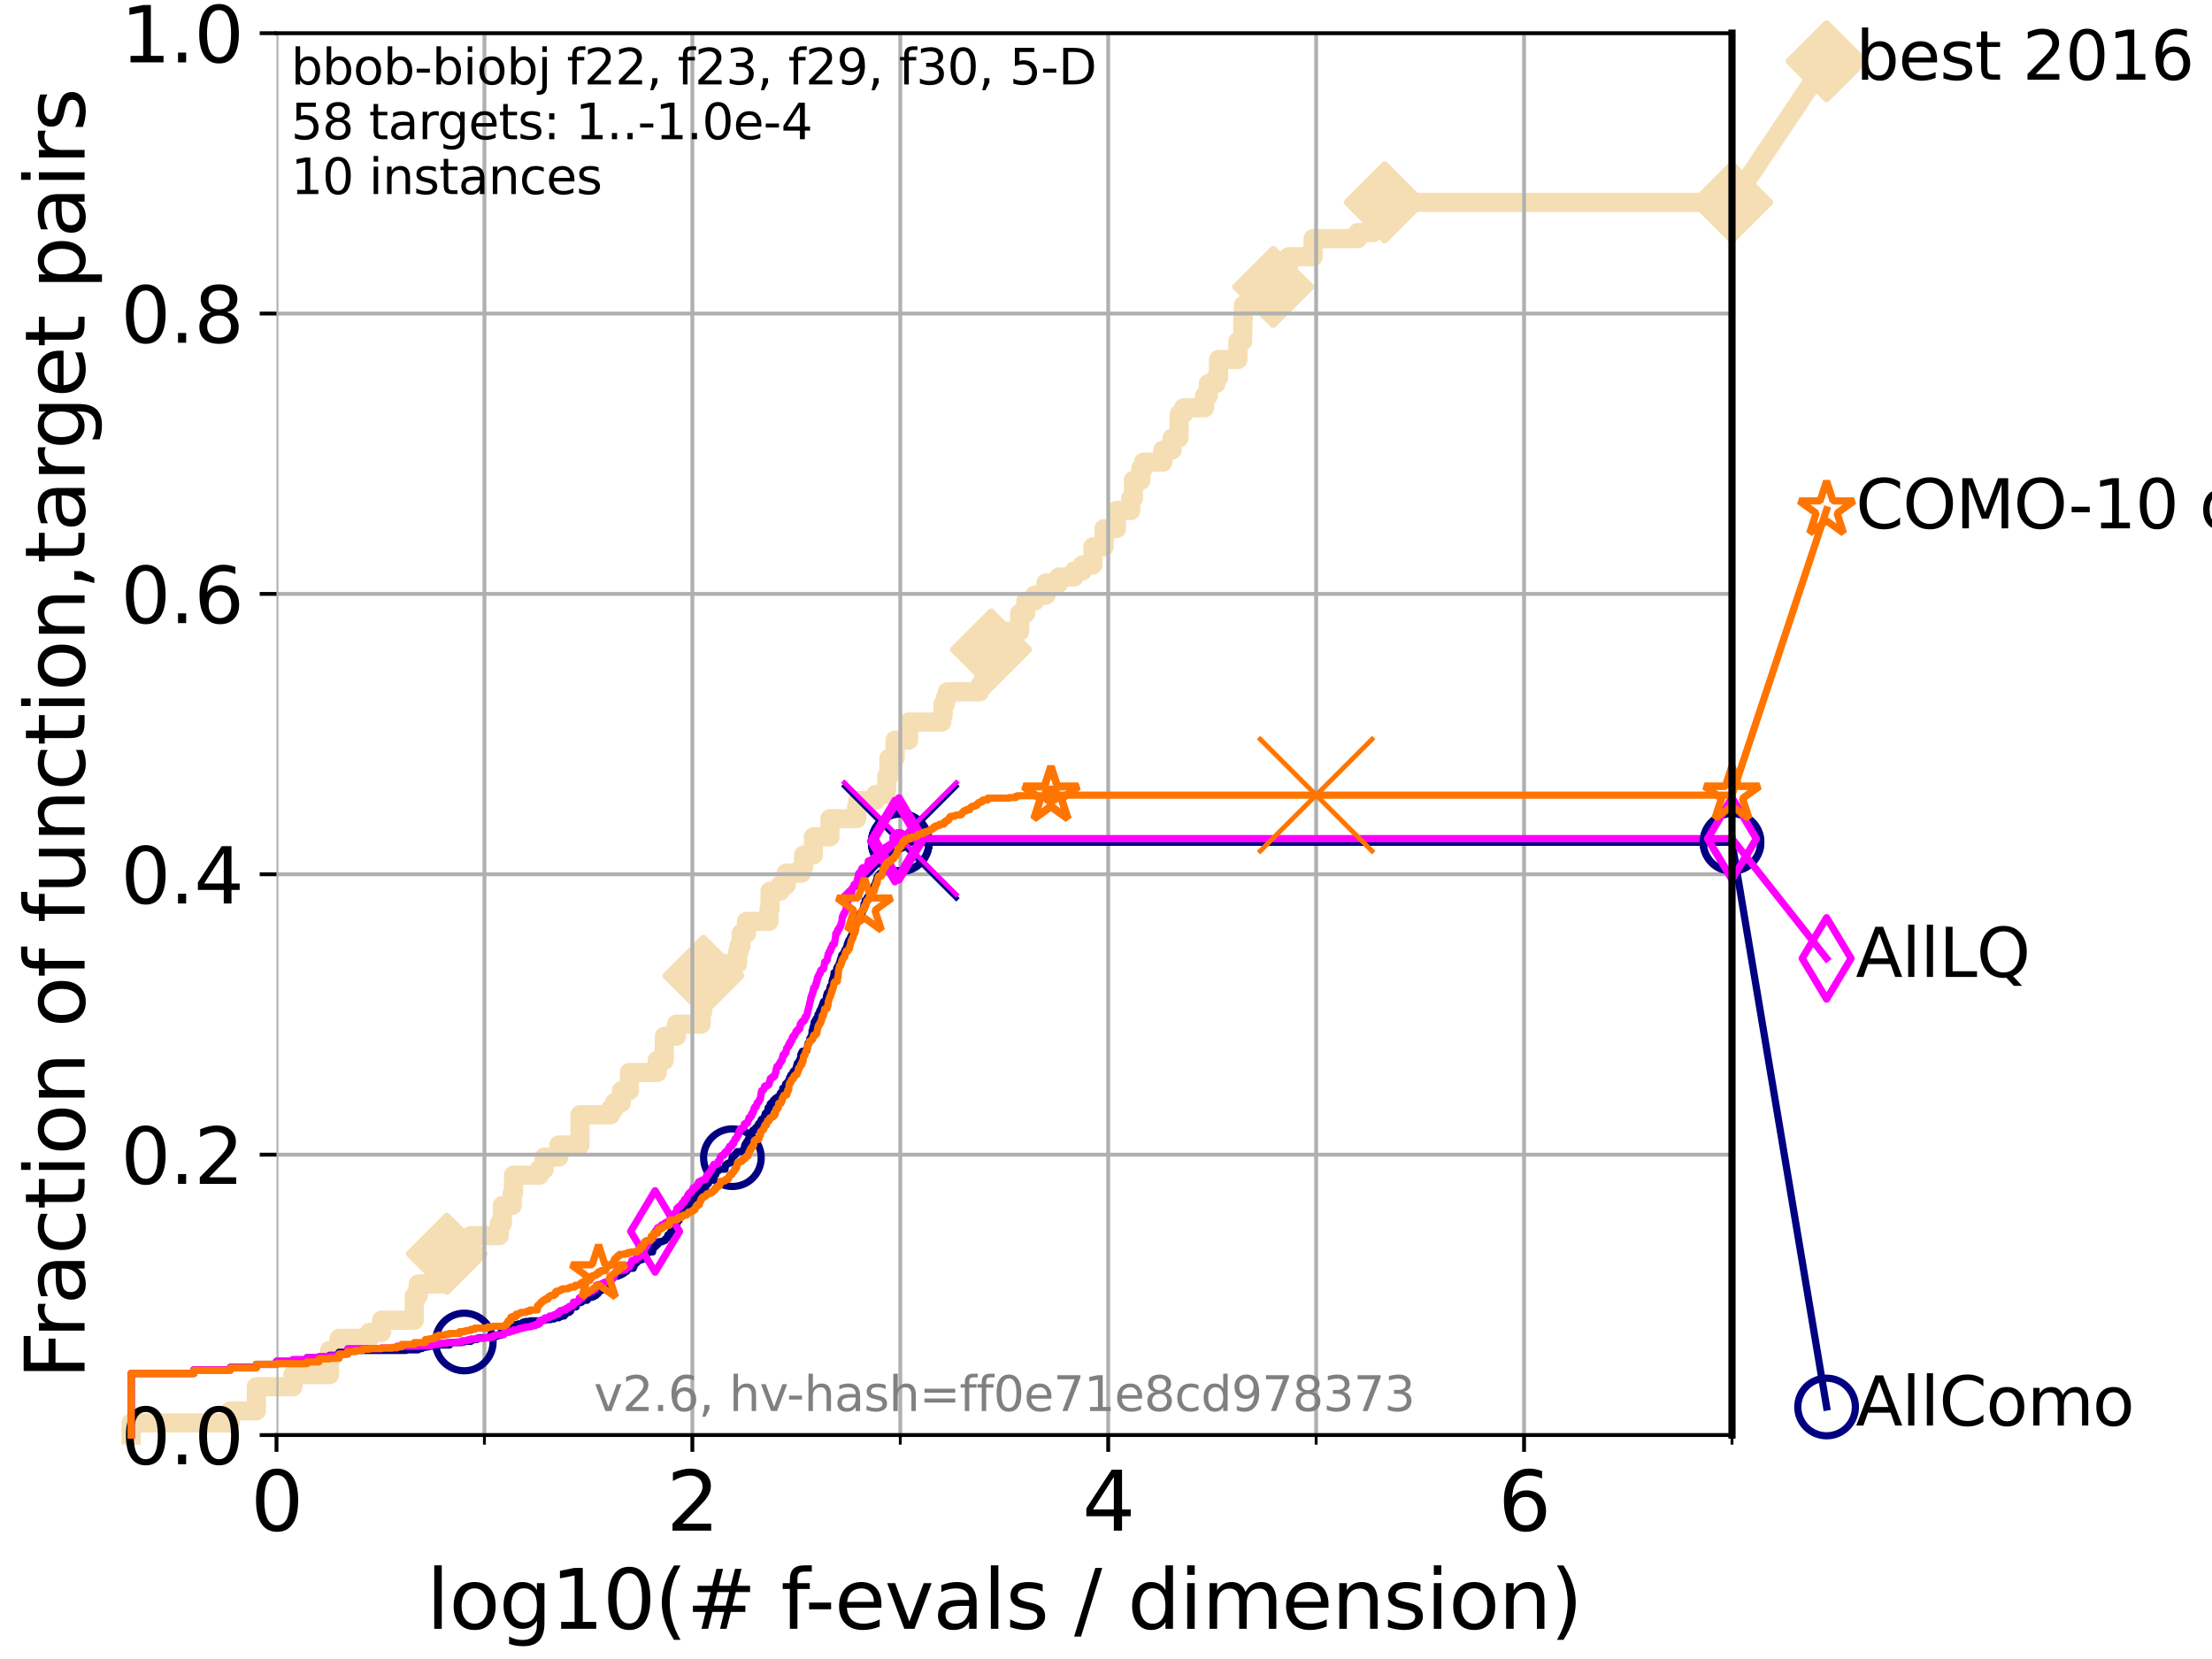 <?xml version="1.0" encoding="utf-8" standalone="no"?>
<!DOCTYPE svg PUBLIC "-//W3C//DTD SVG 1.1//EN"
  "http://www.w3.org/Graphics/SVG/1.1/DTD/svg11.dtd">
<svg xmlns:xlink="http://www.w3.org/1999/xlink" width="460.8pt" height="345.6pt" viewBox="0 0 460.8 345.6" xmlns="http://www.w3.org/2000/svg" version="1.1">
 <defs>
  <style type="text/css">*{stroke-linejoin: round; stroke-linecap: butt}</style>
 </defs>
 <g id="figure_1">
  <g id="patch_1">
   <path d="M 0 345.6 
L 460.8 345.6 
L 460.8 0 
L 0 0 
z
" style="fill: #ffffff"/>
  </g>
  <g id="axes_1">
   <g id="patch_2">
    <path d="M 57.6 298.944 
L 360.806 298.944 
L 360.806 6.912 
L 57.6 6.912 
z
" style="fill: #ffffff"/>
   </g>
   <g id="line2d_1">
    <path d="M 27.324 298.944 
L 27.324 296.426 
L 47.991 296.426 
L 47.991 293.909 
L 53.402 293.909 
L 53.402 288.874 
L 61.03 288.874 
L 61.03 286.356 
L 68.657 286.356 
L 68.657 281.321 
L 70.639 281.321 
L 70.639 278.804 
L 76.969 278.804 
L 76.969 277.545 
L 79.481 277.545 
L 79.481 275.028 
L 86.307 275.028 
L 86.307 269.993 
L 87.108 269.993 
L 87.108 267.475 
L 91.923 267.475 
L 91.923 263.699 
L 93.099 263.699 
L 93.099 261.181 
L 94.206 261.181 
L 94.206 259.922 
L 96.718 259.922 
L 96.718 258.664 
L 98.078 258.664 
L 98.078 257.405 
L 104.029 257.405 
L 104.029 254.887 
L 104.656 254.887 
L 104.656 251.111 
L 106.699 251.111 
L 106.699 248.594 
L 106.974 248.594 
L 106.974 244.817 
L 112.386 244.817 
L 112.386 243.559 
L 113.381 243.559 
L 113.381 241.041 
L 116.419 241.041 
L 116.419 238.524 
L 120.814 238.524 
L 120.814 232.23 
L 127.181 232.23 
L 127.181 230.971 
L 128.001 230.971 
L 128.001 229.712 
L 129.458 229.712 
L 129.458 227.195 
L 131.116 227.195 
L 131.116 223.418 
L 136.92 223.418 
L 136.92 220.901 
L 138.362 220.901 
L 138.413 215.866 
L 140.906 215.866 
L 140.906 213.348 
L 146.058 213.348 
L 146.058 210.831 
L 146.362 210.831 
L 146.362 207.055 
L 146.53 207.055 
L 146.53 203.278 
L 148.216 203.278 
L 148.216 200.761 
L 153.651 200.761 
L 153.651 198.243 
L 153.945 198.243 
L 153.945 196.985 
L 154.389 196.985 
L 154.389 194.467 
L 155.495 194.467 
L 155.495 191.95 
L 160.191 191.95 
L 160.191 189.432 
L 160.415 189.432 
L 160.415 185.656 
L 162.521 185.656 
L 162.521 184.397 
L 163.773 184.397 
L 163.773 181.879 
L 166.984 181.879 
L 166.984 180.621 
L 167.406 180.621 
L 167.406 178.103 
L 169.443 178.103 
L 169.443 174.327 
L 172.889 174.327 
L 172.889 170.551 
L 178.462 170.551 
L 178.462 168.033 
L 178.698 168.033 
L 178.698 166.774 
L 182.383 166.774 
L 182.383 165.516 
L 184.59 165.516 
L 184.59 164.257 
L 184.73 164.257 
L 184.73 161.739 
L 185.184 161.739 
L 185.184 157.963 
L 186.469 157.963 
L 186.469 154.187 
L 189.297 154.187 
L 189.297 150.41 
L 196.191 150.41 
L 196.191 149.152 
L 196.46 149.152 
L 196.46 146.634 
L 196.945 146.634 
L 196.945 145.375 
L 197.359 145.375 
L 197.359 144.117 
L 204.079 144.117 
L 204.079 142.858 
L 204.944 142.858 
L 204.944 139.082 
L 206.452 139.082 
L 206.452 135.305 
L 207.054 135.305 
L 207.054 131.529 
L 212.428 131.529 
L 212.428 127.753 
L 213.692 127.753 
L 213.692 125.235 
L 215.521 125.235 
L 215.521 123.977 
L 217.901 123.977 
L 217.901 121.459 
L 220.602 121.459 
L 220.602 120.2 
L 223.772 120.2 
L 223.772 118.942 
L 225.493 118.942 
L 225.493 117.683 
L 227.668 117.683 
L 227.668 113.906 
L 229.997 113.906 
L 229.997 110.13 
L 232.58 110.13 
L 232.58 106.354 
L 235.556 106.354 
L 235.556 103.836 
L 236.104 103.836 
L 236.104 100.06 
L 237.66 100.06 
L 237.66 97.543 
L 238.216 97.543 
L 238.216 96.284 
L 242.241 96.284 
L 242.241 93.766 
L 244.166 93.766 
L 244.166 91.249 
L 245.603 91.249 
L 245.673 86.214 
L 246.557 86.214 
L 246.557 84.955 
L 250.938 84.955 
L 250.938 82.438 
L 251.707 82.438 
L 251.707 79.92 
L 253.304 79.92 
L 253.304 78.661 
L 253.853 78.661 
L 253.853 74.885 
L 257.878 74.885 
L 257.878 71.109 
L 258.837 71.109 
L 258.939 66.074 
L 259.03 66.074 
L 259.03 63.556 
L 261.169 63.556 
L 261.169 61.039 
L 264.35 61.039 
L 264.35 59.78 
L 265.224 59.78 
L 265.224 56.004 
L 268.433 56.004 
L 268.433 53.486 
L 273.542 53.486 
L 273.542 49.71 
L 282.856 49.71 
L 282.856 48.451 
L 285.971 48.451 
L 285.971 45.934 
L 288.466 45.934 
L 288.466 42.157 
L 360.806 42.157 
L 360.806 42.157 
" style="fill: none; stroke: #f5deb3; stroke-width: 4; stroke-linecap: square"/>
   </g>
   <g id="line2d_2">
    <defs>
     <path id="m7fdd85ddd5" d="M -0 7.778 
L 7.778 0 
L 0 -7.778 
L -7.778 -0 
z
" style="stroke: #f5deb3; stroke-width: 1.5; stroke-linejoin: miter"/>
    </defs>
    <g>
     <use xlink:href="#m7fdd85ddd5" x="93.099" y="261.181" style="fill: #f5deb3; stroke: #f5deb3; stroke-width: 1.5; stroke-linejoin: miter"/>
     <use xlink:href="#m7fdd85ddd5" x="146.53" y="203.278" style="fill: #f5deb3; stroke: #f5deb3; stroke-width: 1.5; stroke-linejoin: miter"/>
     <use xlink:href="#m7fdd85ddd5" x="206.452" y="135.305" style="fill: #f5deb3; stroke: #f5deb3; stroke-width: 1.5; stroke-linejoin: miter"/>
     <use xlink:href="#m7fdd85ddd5" x="265.224" y="59.78" style="fill: #f5deb3; stroke: #f5deb3; stroke-width: 1.5; stroke-linejoin: miter"/>
     <use xlink:href="#m7fdd85ddd5" x="288.466" y="42.157" style="fill: #f5deb3; stroke: #f5deb3; stroke-width: 1.5; stroke-linejoin: miter"/>
     <use xlink:href="#m7fdd85ddd5" x="360.806" y="42.157" style="fill: #f5deb3; stroke: #f5deb3; stroke-width: 1.5; stroke-linejoin: miter"/>
    </g>
   </g>
   <g id="line2d_3">
    <path style="fill: none; stroke: #f5deb3; stroke-width: 4; stroke-linecap: square"/>
    <g/>
   </g>
   <g id="line2d_4">
    <path d="M 360.806 42.157 
L 380.515 12.753 
" style="fill: none; stroke: #f5deb3; stroke-width: 4; stroke-linecap: square"/>
    <g>
     <use xlink:href="#m7fdd85ddd5" x="360.806" y="42.157" style="fill: #f5deb3; stroke: #f5deb3; stroke-width: 1.5; stroke-linejoin: miter"/>
     <use xlink:href="#m7fdd85ddd5" x="380.515" y="12.753" style="fill: #f5deb3; stroke: #f5deb3; stroke-width: 1.5; stroke-linejoin: miter"/>
    </g>
   </g>
   <g id="matplotlib.axis_1">
    <g id="xtick_1">
     <g id="line2d_5">
      <path d="M 57.6 298.944 
L 57.6 6.912 
" clip-path="url(#p2b542148c8)" style="fill: none; stroke: #b0b0b0; stroke-width: 0.8; stroke-linecap: square"/>
     </g>
     <g id="line2d_6">
      <defs>
       <path id="m6f6ed443e6" d="M 0 0 
L 0 3.5 
" style="stroke: #000000; stroke-width: 0.8"/>
      </defs>
      <g>
       <use xlink:href="#m6f6ed443e6" x="57.6" y="298.944" style="stroke: #000000; stroke-width: 0.8"/>
      </g>
     </g>
     <g id="text_1">
      <!-- 0 -->
      <g transform="translate(52.192 318.861) scale(0.17 -0.17)">
       <defs>
        <path id="DejaVuSans-30" d="M 2034 4250 
Q 1547 4250 1301 3770 
Q 1056 3291 1056 2328 
Q 1056 1369 1301 889 
Q 1547 409 2034 409 
Q 2525 409 2770 889 
Q 3016 1369 3016 2328 
Q 3016 3291 2770 3770 
Q 2525 4250 2034 4250 
z
M 2034 4750 
Q 2819 4750 3233 4129 
Q 3647 3509 3647 2328 
Q 3647 1150 3233 529 
Q 2819 -91 2034 -91 
Q 1250 -91 836 529 
Q 422 1150 422 2328 
Q 422 3509 836 4129 
Q 1250 4750 2034 4750 
z
" transform="scale(0.016)"/>
       </defs>
       <use xlink:href="#DejaVuSans-30"/>
      </g>
     </g>
    </g>
    <g id="xtick_2">
     <g id="line2d_7">
      <path d="M 144.23 298.944 
L 144.23 6.912 
" clip-path="url(#p2b542148c8)" style="fill: none; stroke: #b0b0b0; stroke-width: 0.8; stroke-linecap: square"/>
     </g>
     <g id="line2d_8">
      <g>
       <use xlink:href="#m6f6ed443e6" x="144.23" y="298.944" style="stroke: #000000; stroke-width: 0.8"/>
      </g>
     </g>
     <g id="text_2">
      <!-- 2 -->
      <g transform="translate(138.822 318.861) scale(0.17 -0.17)">
       <defs>
        <path id="DejaVuSans-32" d="M 1228 531 
L 3431 531 
L 3431 0 
L 469 0 
L 469 531 
Q 828 903 1448 1529 
Q 2069 2156 2228 2338 
Q 2531 2678 2651 2914 
Q 2772 3150 2772 3378 
Q 2772 3750 2511 3984 
Q 2250 4219 1831 4219 
Q 1534 4219 1204 4116 
Q 875 4013 500 3803 
L 500 4441 
Q 881 4594 1212 4672 
Q 1544 4750 1819 4750 
Q 2544 4750 2975 4387 
Q 3406 4025 3406 3419 
Q 3406 3131 3298 2873 
Q 3191 2616 2906 2266 
Q 2828 2175 2409 1742 
Q 1991 1309 1228 531 
z
" transform="scale(0.016)"/>
       </defs>
       <use xlink:href="#DejaVuSans-32"/>
      </g>
     </g>
    </g>
    <g id="xtick_3">
     <g id="line2d_9">
      <path d="M 230.861 298.944 
L 230.861 6.912 
" clip-path="url(#p2b542148c8)" style="fill: none; stroke: #b0b0b0; stroke-width: 0.8; stroke-linecap: square"/>
     </g>
     <g id="line2d_10">
      <g>
       <use xlink:href="#m6f6ed443e6" x="230.861" y="298.944" style="stroke: #000000; stroke-width: 0.8"/>
      </g>
     </g>
     <g id="text_3">
      <!-- 4 -->
      <g transform="translate(225.453 318.861) scale(0.17 -0.17)">
       <defs>
        <path id="DejaVuSans-34" d="M 2419 4116 
L 825 1625 
L 2419 1625 
L 2419 4116 
z
M 2253 4666 
L 3047 4666 
L 3047 1625 
L 3713 1625 
L 3713 1100 
L 3047 1100 
L 3047 0 
L 2419 0 
L 2419 1100 
L 313 1100 
L 313 1709 
L 2253 4666 
z
" transform="scale(0.016)"/>
       </defs>
       <use xlink:href="#DejaVuSans-34"/>
      </g>
     </g>
    </g>
    <g id="xtick_4">
     <g id="line2d_11">
      <path d="M 317.491 298.944 
L 317.491 6.912 
" clip-path="url(#p2b542148c8)" style="fill: none; stroke: #b0b0b0; stroke-width: 0.8; stroke-linecap: square"/>
     </g>
     <g id="line2d_12">
      <g>
       <use xlink:href="#m6f6ed443e6" x="317.491" y="298.944" style="stroke: #000000; stroke-width: 0.8"/>
      </g>
     </g>
     <g id="text_4">
      <!-- 6 -->
      <g transform="translate(312.083 318.861) scale(0.17 -0.17)">
       <defs>
        <path id="DejaVuSans-36" d="M 2113 2584 
Q 1688 2584 1439 2293 
Q 1191 2003 1191 1497 
Q 1191 994 1439 701 
Q 1688 409 2113 409 
Q 2538 409 2786 701 
Q 3034 994 3034 1497 
Q 3034 2003 2786 2293 
Q 2538 2584 2113 2584 
z
M 3366 4563 
L 3366 3988 
Q 3128 4100 2886 4159 
Q 2644 4219 2406 4219 
Q 1781 4219 1451 3797 
Q 1122 3375 1075 2522 
Q 1259 2794 1537 2939 
Q 1816 3084 2150 3084 
Q 2853 3084 3261 2657 
Q 3669 2231 3669 1497 
Q 3669 778 3244 343 
Q 2819 -91 2113 -91 
Q 1303 -91 875 529 
Q 447 1150 447 2328 
Q 447 3434 972 4092 
Q 1497 4750 2381 4750 
Q 2619 4750 2861 4703 
Q 3103 4656 3366 4563 
z
" transform="scale(0.016)"/>
       </defs>
       <use xlink:href="#DejaVuSans-36"/>
      </g>
     </g>
    </g>
    <g id="xtick_5">
     <g id="line2d_13">
      <path d="M 100.915 298.944 
L 100.915 6.912 
" clip-path="url(#p2b542148c8)" style="fill: none; stroke: #b0b0b0; stroke-width: 0.8; stroke-linecap: square"/>
     </g>
     <g id="line2d_14">
      <defs>
       <path id="mf050cf605d" d="M 0 0 
L 0 2 
" style="stroke: #000000; stroke-width: 0.6"/>
      </defs>
      <g>
       <use xlink:href="#mf050cf605d" x="100.915" y="298.944" style="stroke: #000000; stroke-width: 0.6"/>
      </g>
     </g>
    </g>
    <g id="xtick_6">
     <g id="line2d_15">
      <path d="M 187.546 298.944 
L 187.546 6.912 
" clip-path="url(#p2b542148c8)" style="fill: none; stroke: #b0b0b0; stroke-width: 0.8; stroke-linecap: square"/>
     </g>
     <g id="line2d_16">
      <g>
       <use xlink:href="#mf050cf605d" x="187.546" y="298.944" style="stroke: #000000; stroke-width: 0.6"/>
      </g>
     </g>
    </g>
    <g id="xtick_7">
     <g id="line2d_17">
      <path d="M 274.176 298.944 
L 274.176 6.912 
" clip-path="url(#p2b542148c8)" style="fill: none; stroke: #b0b0b0; stroke-width: 0.8; stroke-linecap: square"/>
     </g>
     <g id="line2d_18">
      <g>
       <use xlink:href="#mf050cf605d" x="274.176" y="298.944" style="stroke: #000000; stroke-width: 0.6"/>
      </g>
     </g>
    </g>
    <g id="xtick_8">
     <g id="line2d_19">
      <path d="M 360.806 298.944 
L 360.806 6.912 
" clip-path="url(#p2b542148c8)" style="fill: none; stroke: #b0b0b0; stroke-width: 0.8; stroke-linecap: square"/>
     </g>
     <g id="line2d_20">
      <g>
       <use xlink:href="#mf050cf605d" x="360.806" y="298.944" style="stroke: #000000; stroke-width: 0.6"/>
      </g>
     </g>
    </g>
    <g id="text_5">
     <!-- log10(# f-evals / dimension) -->
     <g transform="translate(88.823 339.314) scale(0.17 -0.17)">
      <defs>
       <path id="DejaVuSans-6c" d="M 603 4863 
L 1178 4863 
L 1178 0 
L 603 0 
L 603 4863 
z
" transform="scale(0.016)"/>
       <path id="DejaVuSans-6f" d="M 1959 3097 
Q 1497 3097 1228 2736 
Q 959 2375 959 1747 
Q 959 1119 1226 758 
Q 1494 397 1959 397 
Q 2419 397 2687 759 
Q 2956 1122 2956 1747 
Q 2956 2369 2687 2733 
Q 2419 3097 1959 3097 
z
M 1959 3584 
Q 2709 3584 3137 3096 
Q 3566 2609 3566 1747 
Q 3566 888 3137 398 
Q 2709 -91 1959 -91 
Q 1206 -91 779 398 
Q 353 888 353 1747 
Q 353 2609 779 3096 
Q 1206 3584 1959 3584 
z
" transform="scale(0.016)"/>
       <path id="DejaVuSans-67" d="M 2906 1791 
Q 2906 2416 2648 2759 
Q 2391 3103 1925 3103 
Q 1463 3103 1205 2759 
Q 947 2416 947 1791 
Q 947 1169 1205 825 
Q 1463 481 1925 481 
Q 2391 481 2648 825 
Q 2906 1169 2906 1791 
z
M 3481 434 
Q 3481 -459 3084 -895 
Q 2688 -1331 1869 -1331 
Q 1566 -1331 1297 -1286 
Q 1028 -1241 775 -1147 
L 775 -588 
Q 1028 -725 1275 -790 
Q 1522 -856 1778 -856 
Q 2344 -856 2625 -561 
Q 2906 -266 2906 331 
L 2906 616 
Q 2728 306 2450 153 
Q 2172 0 1784 0 
Q 1141 0 747 490 
Q 353 981 353 1791 
Q 353 2603 747 3093 
Q 1141 3584 1784 3584 
Q 2172 3584 2450 3431 
Q 2728 3278 2906 2969 
L 2906 3500 
L 3481 3500 
L 3481 434 
z
" transform="scale(0.016)"/>
       <path id="DejaVuSans-31" d="M 794 531 
L 1825 531 
L 1825 4091 
L 703 3866 
L 703 4441 
L 1819 4666 
L 2450 4666 
L 2450 531 
L 3481 531 
L 3481 0 
L 794 0 
L 794 531 
z
" transform="scale(0.016)"/>
       <path id="DejaVuSans-28" d="M 1984 4856 
Q 1566 4138 1362 3434 
Q 1159 2731 1159 2009 
Q 1159 1288 1364 580 
Q 1569 -128 1984 -844 
L 1484 -844 
Q 1016 -109 783 600 
Q 550 1309 550 2009 
Q 550 2706 781 3412 
Q 1013 4119 1484 4856 
L 1984 4856 
z
" transform="scale(0.016)"/>
       <path id="DejaVuSans-23" d="M 3272 2816 
L 2363 2816 
L 2100 1772 
L 3016 1772 
L 3272 2816 
z
M 2803 4594 
L 2478 3297 
L 3391 3297 
L 3719 4594 
L 4219 4594 
L 3897 3297 
L 4872 3297 
L 4872 2816 
L 3775 2816 
L 3519 1772 
L 4513 1772 
L 4513 1294 
L 3397 1294 
L 3072 0 
L 2572 0 
L 2894 1294 
L 1978 1294 
L 1656 0 
L 1153 0 
L 1478 1294 
L 494 1294 
L 494 1772 
L 1594 1772 
L 1856 2816 
L 850 2816 
L 850 3297 
L 1978 3297 
L 2297 4594 
L 2803 4594 
z
" transform="scale(0.016)"/>
       <path id="DejaVuSans-20" transform="scale(0.016)"/>
       <path id="DejaVuSans-66" d="M 2375 4863 
L 2375 4384 
L 1825 4384 
Q 1516 4384 1395 4259 
Q 1275 4134 1275 3809 
L 1275 3500 
L 2222 3500 
L 2222 3053 
L 1275 3053 
L 1275 0 
L 697 0 
L 697 3053 
L 147 3053 
L 147 3500 
L 697 3500 
L 697 3744 
Q 697 4328 969 4595 
Q 1241 4863 1831 4863 
L 2375 4863 
z
" transform="scale(0.016)"/>
       <path id="DejaVuSans-2d" d="M 313 2009 
L 1997 2009 
L 1997 1497 
L 313 1497 
L 313 2009 
z
" transform="scale(0.016)"/>
       <path id="DejaVuSans-65" d="M 3597 1894 
L 3597 1613 
L 953 1613 
Q 991 1019 1311 708 
Q 1631 397 2203 397 
Q 2534 397 2845 478 
Q 3156 559 3463 722 
L 3463 178 
Q 3153 47 2828 -22 
Q 2503 -91 2169 -91 
Q 1331 -91 842 396 
Q 353 884 353 1716 
Q 353 2575 817 3079 
Q 1281 3584 2069 3584 
Q 2775 3584 3186 3129 
Q 3597 2675 3597 1894 
z
M 3022 2063 
Q 3016 2534 2758 2815 
Q 2500 3097 2075 3097 
Q 1594 3097 1305 2825 
Q 1016 2553 972 2059 
L 3022 2063 
z
" transform="scale(0.016)"/>
       <path id="DejaVuSans-76" d="M 191 3500 
L 800 3500 
L 1894 563 
L 2988 3500 
L 3597 3500 
L 2284 0 
L 1503 0 
L 191 3500 
z
" transform="scale(0.016)"/>
       <path id="DejaVuSans-61" d="M 2194 1759 
Q 1497 1759 1228 1600 
Q 959 1441 959 1056 
Q 959 750 1161 570 
Q 1363 391 1709 391 
Q 2188 391 2477 730 
Q 2766 1069 2766 1631 
L 2766 1759 
L 2194 1759 
z
M 3341 1997 
L 3341 0 
L 2766 0 
L 2766 531 
Q 2569 213 2275 61 
Q 1981 -91 1556 -91 
Q 1019 -91 701 211 
Q 384 513 384 1019 
Q 384 1609 779 1909 
Q 1175 2209 1959 2209 
L 2766 2209 
L 2766 2266 
Q 2766 2663 2505 2880 
Q 2244 3097 1772 3097 
Q 1472 3097 1187 3025 
Q 903 2953 641 2809 
L 641 3341 
Q 956 3463 1253 3523 
Q 1550 3584 1831 3584 
Q 2591 3584 2966 3190 
Q 3341 2797 3341 1997 
z
" transform="scale(0.016)"/>
       <path id="DejaVuSans-73" d="M 2834 3397 
L 2834 2853 
Q 2591 2978 2328 3040 
Q 2066 3103 1784 3103 
Q 1356 3103 1142 2972 
Q 928 2841 928 2578 
Q 928 2378 1081 2264 
Q 1234 2150 1697 2047 
L 1894 2003 
Q 2506 1872 2764 1633 
Q 3022 1394 3022 966 
Q 3022 478 2636 193 
Q 2250 -91 1575 -91 
Q 1294 -91 989 -36 
Q 684 19 347 128 
L 347 722 
Q 666 556 975 473 
Q 1284 391 1588 391 
Q 1994 391 2212 530 
Q 2431 669 2431 922 
Q 2431 1156 2273 1281 
Q 2116 1406 1581 1522 
L 1381 1569 
Q 847 1681 609 1914 
Q 372 2147 372 2553 
Q 372 3047 722 3315 
Q 1072 3584 1716 3584 
Q 2034 3584 2315 3537 
Q 2597 3491 2834 3397 
z
" transform="scale(0.016)"/>
       <path id="DejaVuSans-2f" d="M 1625 4666 
L 2156 4666 
L 531 -594 
L 0 -594 
L 1625 4666 
z
" transform="scale(0.016)"/>
       <path id="DejaVuSans-64" d="M 2906 2969 
L 2906 4863 
L 3481 4863 
L 3481 0 
L 2906 0 
L 2906 525 
Q 2725 213 2448 61 
Q 2172 -91 1784 -91 
Q 1150 -91 751 415 
Q 353 922 353 1747 
Q 353 2572 751 3078 
Q 1150 3584 1784 3584 
Q 2172 3584 2448 3432 
Q 2725 3281 2906 2969 
z
M 947 1747 
Q 947 1113 1208 752 
Q 1469 391 1925 391 
Q 2381 391 2643 752 
Q 2906 1113 2906 1747 
Q 2906 2381 2643 2742 
Q 2381 3103 1925 3103 
Q 1469 3103 1208 2742 
Q 947 2381 947 1747 
z
" transform="scale(0.016)"/>
       <path id="DejaVuSans-69" d="M 603 3500 
L 1178 3500 
L 1178 0 
L 603 0 
L 603 3500 
z
M 603 4863 
L 1178 4863 
L 1178 4134 
L 603 4134 
L 603 4863 
z
" transform="scale(0.016)"/>
       <path id="DejaVuSans-6d" d="M 3328 2828 
Q 3544 3216 3844 3400 
Q 4144 3584 4550 3584 
Q 5097 3584 5394 3201 
Q 5691 2819 5691 2113 
L 5691 0 
L 5113 0 
L 5113 2094 
Q 5113 2597 4934 2840 
Q 4756 3084 4391 3084 
Q 3944 3084 3684 2787 
Q 3425 2491 3425 1978 
L 3425 0 
L 2847 0 
L 2847 2094 
Q 2847 2600 2669 2842 
Q 2491 3084 2119 3084 
Q 1678 3084 1418 2786 
Q 1159 2488 1159 1978 
L 1159 0 
L 581 0 
L 581 3500 
L 1159 3500 
L 1159 2956 
Q 1356 3278 1631 3431 
Q 1906 3584 2284 3584 
Q 2666 3584 2933 3390 
Q 3200 3197 3328 2828 
z
" transform="scale(0.016)"/>
       <path id="DejaVuSans-6e" d="M 3513 2113 
L 3513 0 
L 2938 0 
L 2938 2094 
Q 2938 2591 2744 2837 
Q 2550 3084 2163 3084 
Q 1697 3084 1428 2787 
Q 1159 2491 1159 1978 
L 1159 0 
L 581 0 
L 581 3500 
L 1159 3500 
L 1159 2956 
Q 1366 3272 1645 3428 
Q 1925 3584 2291 3584 
Q 2894 3584 3203 3211 
Q 3513 2838 3513 2113 
z
" transform="scale(0.016)"/>
       <path id="DejaVuSans-29" d="M 513 4856 
L 1013 4856 
Q 1481 4119 1714 3412 
Q 1947 2706 1947 2009 
Q 1947 1309 1714 600 
Q 1481 -109 1013 -844 
L 513 -844 
Q 928 -128 1133 580 
Q 1338 1288 1338 2009 
Q 1338 2731 1133 3434 
Q 928 4138 513 4856 
z
" transform="scale(0.016)"/>
      </defs>
      <use xlink:href="#DejaVuSans-6c"/>
      <use xlink:href="#DejaVuSans-6f" x="27.783"/>
      <use xlink:href="#DejaVuSans-67" x="88.965"/>
      <use xlink:href="#DejaVuSans-31" x="152.441"/>
      <use xlink:href="#DejaVuSans-30" x="216.064"/>
      <use xlink:href="#DejaVuSans-28" x="279.688"/>
      <use xlink:href="#DejaVuSans-23" x="318.701"/>
      <use xlink:href="#DejaVuSans-20" x="402.49"/>
      <use xlink:href="#DejaVuSans-66" x="434.277"/>
      <use xlink:href="#DejaVuSans-2d" x="463.982"/>
      <use xlink:href="#DejaVuSans-65" x="500.066"/>
      <use xlink:href="#DejaVuSans-76" x="561.59"/>
      <use xlink:href="#DejaVuSans-61" x="620.77"/>
      <use xlink:href="#DejaVuSans-6c" x="682.049"/>
      <use xlink:href="#DejaVuSans-73" x="709.832"/>
      <use xlink:href="#DejaVuSans-20" x="761.932"/>
      <use xlink:href="#DejaVuSans-2f" x="793.719"/>
      <use xlink:href="#DejaVuSans-20" x="827.41"/>
      <use xlink:href="#DejaVuSans-64" x="859.197"/>
      <use xlink:href="#DejaVuSans-69" x="922.674"/>
      <use xlink:href="#DejaVuSans-6d" x="950.457"/>
      <use xlink:href="#DejaVuSans-65" x="1047.869"/>
      <use xlink:href="#DejaVuSans-6e" x="1109.393"/>
      <use xlink:href="#DejaVuSans-73" x="1172.771"/>
      <use xlink:href="#DejaVuSans-69" x="1224.871"/>
      <use xlink:href="#DejaVuSans-6f" x="1252.654"/>
      <use xlink:href="#DejaVuSans-6e" x="1313.836"/>
      <use xlink:href="#DejaVuSans-29" x="1377.215"/>
     </g>
    </g>
   </g>
   <g id="matplotlib.axis_2">
    <g id="ytick_1">
     <g id="line2d_21">
      <path d="M 57.6 298.944 
L 360.806 298.944 
" clip-path="url(#p2b542148c8)" style="fill: none; stroke: #b0b0b0; stroke-width: 0.8; stroke-linecap: square"/>
     </g>
     <g id="line2d_22">
      <defs>
       <path id="ma15e5c2994" d="M 0 0 
L -3.5 0 
" style="stroke: #000000; stroke-width: 0.8"/>
      </defs>
      <g>
       <use xlink:href="#ma15e5c2994" x="57.6" y="298.944" style="stroke: #000000; stroke-width: 0.8"/>
      </g>
     </g>
     <g id="text_6">
      <!-- 0.0 -->
      <g transform="translate(25.155 305.023) scale(0.16 -0.16)">
       <defs>
        <path id="DejaVuSans-2e" d="M 684 794 
L 1344 794 
L 1344 0 
L 684 0 
L 684 794 
z
" transform="scale(0.016)"/>
       </defs>
       <use xlink:href="#DejaVuSans-30"/>
       <use xlink:href="#DejaVuSans-2e" x="63.623"/>
       <use xlink:href="#DejaVuSans-30" x="95.41"/>
      </g>
     </g>
    </g>
    <g id="ytick_2">
     <g id="line2d_23">
      <path d="M 57.6 240.538 
L 360.806 240.538 
" clip-path="url(#p2b542148c8)" style="fill: none; stroke: #b0b0b0; stroke-width: 0.8; stroke-linecap: square"/>
     </g>
     <g id="line2d_24">
      <g>
       <use xlink:href="#ma15e5c2994" x="57.6" y="240.538" style="stroke: #000000; stroke-width: 0.8"/>
      </g>
     </g>
     <g id="text_7">
      <!-- 0.2 -->
      <g transform="translate(25.155 246.616) scale(0.16 -0.16)">
       <use xlink:href="#DejaVuSans-30"/>
       <use xlink:href="#DejaVuSans-2e" x="63.623"/>
       <use xlink:href="#DejaVuSans-32" x="95.41"/>
      </g>
     </g>
    </g>
    <g id="ytick_3">
     <g id="line2d_25">
      <path d="M 57.6 182.131 
L 360.806 182.131 
" clip-path="url(#p2b542148c8)" style="fill: none; stroke: #b0b0b0; stroke-width: 0.8; stroke-linecap: square"/>
     </g>
     <g id="line2d_26">
      <g>
       <use xlink:href="#ma15e5c2994" x="57.6" y="182.131" style="stroke: #000000; stroke-width: 0.8"/>
      </g>
     </g>
     <g id="text_8">
      <!-- 0.4 -->
      <g transform="translate(25.155 188.21) scale(0.16 -0.16)">
       <use xlink:href="#DejaVuSans-30"/>
       <use xlink:href="#DejaVuSans-2e" x="63.623"/>
       <use xlink:href="#DejaVuSans-34" x="95.41"/>
      </g>
     </g>
    </g>
    <g id="ytick_4">
     <g id="line2d_27">
      <path d="M 57.6 123.725 
L 360.806 123.725 
" clip-path="url(#p2b542148c8)" style="fill: none; stroke: #b0b0b0; stroke-width: 0.8; stroke-linecap: square"/>
     </g>
     <g id="line2d_28">
      <g>
       <use xlink:href="#ma15e5c2994" x="57.6" y="123.725" style="stroke: #000000; stroke-width: 0.8"/>
      </g>
     </g>
     <g id="text_9">
      <!-- 0.6 -->
      <g transform="translate(25.155 129.804) scale(0.16 -0.16)">
       <use xlink:href="#DejaVuSans-30"/>
       <use xlink:href="#DejaVuSans-2e" x="63.623"/>
       <use xlink:href="#DejaVuSans-36" x="95.41"/>
      </g>
     </g>
    </g>
    <g id="ytick_5">
     <g id="line2d_29">
      <path d="M 57.6 65.318 
L 360.806 65.318 
" clip-path="url(#p2b542148c8)" style="fill: none; stroke: #b0b0b0; stroke-width: 0.8; stroke-linecap: square"/>
     </g>
     <g id="line2d_30">
      <g>
       <use xlink:href="#ma15e5c2994" x="57.6" y="65.318" style="stroke: #000000; stroke-width: 0.8"/>
      </g>
     </g>
     <g id="text_10">
      <!-- 0.8 -->
      <g transform="translate(25.155 71.397) scale(0.16 -0.16)">
       <defs>
        <path id="DejaVuSans-38" d="M 2034 2216 
Q 1584 2216 1326 1975 
Q 1069 1734 1069 1313 
Q 1069 891 1326 650 
Q 1584 409 2034 409 
Q 2484 409 2743 651 
Q 3003 894 3003 1313 
Q 3003 1734 2745 1975 
Q 2488 2216 2034 2216 
z
M 1403 2484 
Q 997 2584 770 2862 
Q 544 3141 544 3541 
Q 544 4100 942 4425 
Q 1341 4750 2034 4750 
Q 2731 4750 3128 4425 
Q 3525 4100 3525 3541 
Q 3525 3141 3298 2862 
Q 3072 2584 2669 2484 
Q 3125 2378 3379 2068 
Q 3634 1759 3634 1313 
Q 3634 634 3220 271 
Q 2806 -91 2034 -91 
Q 1263 -91 848 271 
Q 434 634 434 1313 
Q 434 1759 690 2068 
Q 947 2378 1403 2484 
z
M 1172 3481 
Q 1172 3119 1398 2916 
Q 1625 2713 2034 2713 
Q 2441 2713 2670 2916 
Q 2900 3119 2900 3481 
Q 2900 3844 2670 4047 
Q 2441 4250 2034 4250 
Q 1625 4250 1398 4047 
Q 1172 3844 1172 3481 
z
" transform="scale(0.016)"/>
       </defs>
       <use xlink:href="#DejaVuSans-30"/>
       <use xlink:href="#DejaVuSans-2e" x="63.623"/>
       <use xlink:href="#DejaVuSans-38" x="95.41"/>
      </g>
     </g>
    </g>
    <g id="ytick_6">
     <g id="line2d_31">
      <path d="M 57.6 6.912 
L 360.806 6.912 
" clip-path="url(#p2b542148c8)" style="fill: none; stroke: #b0b0b0; stroke-width: 0.8; stroke-linecap: square"/>
     </g>
     <g id="line2d_32">
      <g>
       <use xlink:href="#ma15e5c2994" x="57.6" y="6.912" style="stroke: #000000; stroke-width: 0.8"/>
      </g>
     </g>
     <g id="text_11">
      <!-- 1.0 -->
      <g transform="translate(25.155 12.991) scale(0.16 -0.16)">
       <use xlink:href="#DejaVuSans-31"/>
       <use xlink:href="#DejaVuSans-2e" x="63.623"/>
       <use xlink:href="#DejaVuSans-30" x="95.41"/>
      </g>
     </g>
    </g>
    <g id="text_12">
     <!-- Fraction of function,target pairs -->
     <g transform="translate(17.62 287.313) rotate(-90) scale(0.17 -0.17)">
      <defs>
       <path id="DejaVuSans-46" d="M 628 4666 
L 3309 4666 
L 3309 4134 
L 1259 4134 
L 1259 2759 
L 3109 2759 
L 3109 2228 
L 1259 2228 
L 1259 0 
L 628 0 
L 628 4666 
z
" transform="scale(0.016)"/>
       <path id="DejaVuSans-72" d="M 2631 2963 
Q 2534 3019 2420 3045 
Q 2306 3072 2169 3072 
Q 1681 3072 1420 2755 
Q 1159 2438 1159 1844 
L 1159 0 
L 581 0 
L 581 3500 
L 1159 3500 
L 1159 2956 
Q 1341 3275 1631 3429 
Q 1922 3584 2338 3584 
Q 2397 3584 2469 3576 
Q 2541 3569 2628 3553 
L 2631 2963 
z
" transform="scale(0.016)"/>
       <path id="DejaVuSans-63" d="M 3122 3366 
L 3122 2828 
Q 2878 2963 2633 3030 
Q 2388 3097 2138 3097 
Q 1578 3097 1268 2742 
Q 959 2388 959 1747 
Q 959 1106 1268 751 
Q 1578 397 2138 397 
Q 2388 397 2633 464 
Q 2878 531 3122 666 
L 3122 134 
Q 2881 22 2623 -34 
Q 2366 -91 2075 -91 
Q 1284 -91 818 406 
Q 353 903 353 1747 
Q 353 2603 823 3093 
Q 1294 3584 2113 3584 
Q 2378 3584 2631 3529 
Q 2884 3475 3122 3366 
z
" transform="scale(0.016)"/>
       <path id="DejaVuSans-74" d="M 1172 4494 
L 1172 3500 
L 2356 3500 
L 2356 3053 
L 1172 3053 
L 1172 1153 
Q 1172 725 1289 603 
Q 1406 481 1766 481 
L 2356 481 
L 2356 0 
L 1766 0 
Q 1100 0 847 248 
Q 594 497 594 1153 
L 594 3053 
L 172 3053 
L 172 3500 
L 594 3500 
L 594 4494 
L 1172 4494 
z
" transform="scale(0.016)"/>
       <path id="DejaVuSans-75" d="M 544 1381 
L 544 3500 
L 1119 3500 
L 1119 1403 
Q 1119 906 1312 657 
Q 1506 409 1894 409 
Q 2359 409 2629 706 
Q 2900 1003 2900 1516 
L 2900 3500 
L 3475 3500 
L 3475 0 
L 2900 0 
L 2900 538 
Q 2691 219 2414 64 
Q 2138 -91 1772 -91 
Q 1169 -91 856 284 
Q 544 659 544 1381 
z
M 1991 3584 
L 1991 3584 
z
" transform="scale(0.016)"/>
       <path id="DejaVuSans-2c" d="M 750 794 
L 1409 794 
L 1409 256 
L 897 -744 
L 494 -744 
L 750 256 
L 750 794 
z
" transform="scale(0.016)"/>
       <path id="DejaVuSans-70" d="M 1159 525 
L 1159 -1331 
L 581 -1331 
L 581 3500 
L 1159 3500 
L 1159 2969 
Q 1341 3281 1617 3432 
Q 1894 3584 2278 3584 
Q 2916 3584 3314 3078 
Q 3713 2572 3713 1747 
Q 3713 922 3314 415 
Q 2916 -91 2278 -91 
Q 1894 -91 1617 61 
Q 1341 213 1159 525 
z
M 3116 1747 
Q 3116 2381 2855 2742 
Q 2594 3103 2138 3103 
Q 1681 3103 1420 2742 
Q 1159 2381 1159 1747 
Q 1159 1113 1420 752 
Q 1681 391 2138 391 
Q 2594 391 2855 752 
Q 3116 1113 3116 1747 
z
" transform="scale(0.016)"/>
      </defs>
      <use xlink:href="#DejaVuSans-46"/>
      <use xlink:href="#DejaVuSans-72" x="50.27"/>
      <use xlink:href="#DejaVuSans-61" x="91.383"/>
      <use xlink:href="#DejaVuSans-63" x="152.662"/>
      <use xlink:href="#DejaVuSans-74" x="207.643"/>
      <use xlink:href="#DejaVuSans-69" x="246.852"/>
      <use xlink:href="#DejaVuSans-6f" x="274.635"/>
      <use xlink:href="#DejaVuSans-6e" x="335.816"/>
      <use xlink:href="#DejaVuSans-20" x="399.195"/>
      <use xlink:href="#DejaVuSans-6f" x="430.982"/>
      <use xlink:href="#DejaVuSans-66" x="492.164"/>
      <use xlink:href="#DejaVuSans-20" x="527.369"/>
      <use xlink:href="#DejaVuSans-66" x="559.156"/>
      <use xlink:href="#DejaVuSans-75" x="594.361"/>
      <use xlink:href="#DejaVuSans-6e" x="657.74"/>
      <use xlink:href="#DejaVuSans-63" x="721.119"/>
      <use xlink:href="#DejaVuSans-74" x="776.1"/>
      <use xlink:href="#DejaVuSans-69" x="815.309"/>
      <use xlink:href="#DejaVuSans-6f" x="843.092"/>
      <use xlink:href="#DejaVuSans-6e" x="904.273"/>
      <use xlink:href="#DejaVuSans-2c" x="967.652"/>
      <use xlink:href="#DejaVuSans-74" x="999.439"/>
      <use xlink:href="#DejaVuSans-61" x="1038.648"/>
      <use xlink:href="#DejaVuSans-72" x="1099.928"/>
      <use xlink:href="#DejaVuSans-67" x="1139.291"/>
      <use xlink:href="#DejaVuSans-65" x="1202.768"/>
      <use xlink:href="#DejaVuSans-74" x="1264.291"/>
      <use xlink:href="#DejaVuSans-20" x="1303.5"/>
      <use xlink:href="#DejaVuSans-70" x="1335.287"/>
      <use xlink:href="#DejaVuSans-61" x="1398.764"/>
      <use xlink:href="#DejaVuSans-69" x="1460.043"/>
      <use xlink:href="#DejaVuSans-72" x="1487.826"/>
      <use xlink:href="#DejaVuSans-73" x="1528.939"/>
     </g>
    </g>
   </g>
   <g id="line2d_33">
    <defs>
     <path id="m7bd54a00de" d="M 0 1.5 
C 0.398 1.5 0.779 1.342 1.061 1.061 
C 1.342 0.779 1.5 0.398 1.5 0 
C 1.5 -0.398 1.342 -0.779 1.061 -1.061 
C 0.779 -1.342 0.398 -1.5 0 -1.5 
C -0.398 -1.5 -0.779 -1.342 -1.061 -1.061 
C -1.342 -0.779 -1.5 -0.398 -1.5 0 
C -1.5 0.398 -1.342 0.779 -1.061 1.061 
C -0.779 1.342 -0.398 1.5 0 1.5 
z
" style="stroke: #f5deb3"/>
    </defs>
    <g>
     <use xlink:href="#m7bd54a00de" x="288.466" y="42.157" style="fill: #f5deb3; stroke: #f5deb3"/>
     <use xlink:href="#m7bd54a00de" x="288.466" y="42.157" style="fill: #f5deb3; stroke: #f5deb3"/>
    </g>
   </g>
   <g id="line2d_34">
    <defs>
     <path id="m23fa9fab73" d="M 0 1.5 
C 0.398 1.5 0.779 1.342 1.061 1.061 
C 1.342 0.779 1.5 0.398 1.5 0 
C 1.5 -0.398 1.342 -0.779 1.061 -1.061 
C 0.779 -1.342 0.398 -1.5 0 -1.5 
C -0.398 -1.5 -0.779 -1.342 -1.061 -1.061 
C -1.342 -0.779 -1.5 -0.398 -1.5 0 
C -1.5 0.398 -1.342 0.779 -1.061 1.061 
C -0.779 1.342 -0.398 1.5 0 1.5 
z
" style="stroke: #000080"/>
    </defs>
    <g>
     <use xlink:href="#m23fa9fab73" x="187.546" y="175.46" style="fill: #000080; stroke: #000080"/>
     <use xlink:href="#m23fa9fab73" x="187.546" y="175.46" style="fill: #000080; stroke: #000080"/>
    </g>
   </g>
   <g id="line2d_35">
    <path d="M 27.324 298.944 
L 27.324 286.105 
L 40.363 286.105 
L 40.363 285.349 
L 47.991 285.349 
L 47.991 284.846 
L 53.402 284.846 
L 53.402 284.217 
L 57.6 284.217 
L 57.6 283.587 
L 61.03 283.587 
L 61.03 283.335 
L 63.93 283.335 
L 63.93 282.832 
L 68.657 282.832 
L 68.657 282.328 
L 70.639 282.328 
L 70.639 281.699 
L 72.432 281.699 
L 72.432 281.321 
L 84.596 281.321 
L 84.596 281.196 
L 87.108 281.196 
L 87.108 280.944 
L 87.876 280.944 
L 87.876 280.692 
L 88.614 280.692 
L 88.614 280.566 
L 89.324 280.566 
L 89.324 280.44 
L 90.668 280.44 
L 90.668 280.314 
L 91.306 280.314 
L 91.306 280.188 
L 93.66 280.188 
L 93.66 279.685 
L 96.241 279.685 
L 96.241 279.559 
L 96.718 279.559 
L 96.718 279.433 
L 98.078 279.433 
L 98.078 279.181 
L 98.51 279.181 
L 98.51 279.056 
L 99.347 279.056 
L 99.347 278.804 
L 99.751 278.804 
L 99.751 278.678 
L 101.653 278.678 
L 101.653 278.552 
L 102.011 278.552 
L 102.011 278.426 
L 103.38 278.426 
L 103.38 278.3 
L 103.707 278.3 
L 103.707 278.174 
L 104.345 278.174 
L 104.345 277.545 
L 104.656 277.545 
L 104.656 277.293 
L 104.962 277.293 
L 104.962 276.916 
L 105.559 276.916 
L 105.559 276.664 
L 105.851 276.664 
L 105.851 276.538 
L 106.138 276.538 
L 106.138 276.035 
L 107.245 276.035 
L 107.245 275.909 
L 108.034 275.909 
L 108.034 275.783 
L 108.792 275.783 
L 108.792 275.531 
L 109.038 275.531 
L 109.038 275.405 
L 109.52 275.405 
L 109.52 275.279 
L 110.449 275.279 
L 110.449 275.153 
L 112.79 275.153 
L 112.79 275.028 
L 113.574 275.028 
L 113.574 274.902 
L 114.692 274.902 
L 114.692 274.776 
L 115.402 274.776 
L 115.402 274.65 
L 115.576 274.65 
L 115.576 274.524 
L 116.419 274.524 
L 116.419 274.272 
L 116.908 274.272 
L 116.908 274.146 
L 117.54 274.146 
L 117.54 273.769 
L 117.849 273.769 
L 117.849 273.643 
L 118.001 273.643 
L 118.001 273.517 
L 118.152 273.517 
L 118.152 273.391 
L 118.598 273.391 
L 118.598 273.139 
L 118.89 273.139 
L 118.89 272.762 
L 119.034 272.762 
L 119.034 272.51 
L 119.177 272.51 
L 119.177 272.258 
L 120.013 272.258 
L 120.013 271.755 
L 120.149 271.755 
L 120.149 271.503 
L 120.284 271.503 
L 120.284 271.377 
L 120.944 271.377 
L 120.944 271.251 
L 121.202 271.251 
L 121.202 270.874 
L 122.32 270.874 
L 122.32 270.622 
L 122.44 270.622 
L 122.44 270.37 
L 122.559 270.37 
L 122.559 270.244 
L 123.375 270.244 
L 123.375 270.118 
L 123.714 270.118 
L 123.714 269.993 
L 123.825 269.993 
L 123.825 269.867 
L 124.156 269.867 
L 124.265 269.489 
L 124.589 269.489 
L 124.695 268.86 
L 125.322 268.86 
L 125.425 268.356 
L 125.527 268.356 
L 125.527 268.104 
L 125.729 268.104 
L 125.83 267.727 
L 126.226 267.727 
L 126.226 267.601 
L 126.421 267.601 
L 126.517 267.223 
L 126.614 267.223 
L 126.614 267.097 
L 126.899 267.097 
L 126.994 266.468 
L 127.366 266.468 
L 127.366 266.342 
L 127.731 266.342 
L 127.822 265.965 
L 128.09 265.965 
L 128.09 265.839 
L 128.786 265.839 
L 128.872 265.587 
L 129.376 265.587 
L 129.376 265.461 
L 129.541 265.461 
L 129.541 265.335 
L 129.866 265.335 
L 129.947 265.083 
L 130.187 265.083 
L 130.187 264.958 
L 130.345 264.958 
L 130.345 264.832 
L 130.579 264.832 
L 130.657 264.454 
L 130.811 264.454 
L 130.811 264.202 
L 131.929 264.202 
L 132.001 263.699 
L 132.145 263.699 
L 132.216 263.321 
L 132.287 263.321 
L 132.287 263.195 
L 132.499 263.195 
L 132.499 262.944 
L 132.778 262.944 
L 132.847 262.692 
L 132.984 262.692 
L 132.984 262.566 
L 133.256 262.566 
L 133.256 262.44 
L 133.656 262.44 
L 133.656 262.314 
L 134.048 262.314 
L 134.048 262.188 
L 134.305 262.188 
L 134.368 261.811 
L 134.495 261.811 
L 134.558 261.307 
L 134.746 261.307 
L 134.746 260.929 
L 135.177 260.929 
L 135.177 260.804 
L 135.952 260.804 
L 136.011 260.174 
L 136.127 260.174 
L 136.184 259.671 
L 136.584 259.671 
L 136.641 259.293 
L 136.975 259.293 
L 137.086 259.041 
L 137.196 259.041 
L 137.25 258.664 
L 137.946 258.664 
L 137.946 258.538 
L 138.259 258.538 
L 138.259 258.412 
L 138.566 258.412 
L 138.668 258.034 
L 138.869 258.034 
L 138.869 257.908 
L 139.018 257.908 
L 139.117 257.279 
L 139.508 257.279 
L 139.605 256.776 
L 139.701 256.776 
L 139.701 256.65 
L 139.938 256.65 
L 139.986 256.272 
L 140.266 256.272 
L 140.266 256.02 
L 140.405 256.02 
L 140.451 255.517 
L 140.771 255.517 
L 140.771 255.265 
L 140.995 255.265 
L 141.084 254.51 
L 141.173 254.51 
L 141.173 254.258 
L 141.437 254.258 
L 141.524 253.88 
L 141.567 253.88 
L 141.567 253.755 
L 141.697 253.755 
L 141.74 252.999 
L 142.165 252.999 
L 142.248 252.748 
L 142.332 252.748 
L 142.373 252.244 
L 142.743 252.244 
L 142.743 252.118 
L 142.946 252.118 
L 143.026 251.615 
L 143.066 251.615 
L 143.066 251.489 
L 143.619 251.489 
L 143.696 251.237 
L 143.735 251.237 
L 143.812 250.734 
L 143.85 250.734 
L 143.85 250.608 
L 143.965 250.608 
L 144.041 249.978 
L 144.117 249.978 
L 144.117 249.852 
L 144.455 249.852 
L 144.455 249.727 
L 144.603 249.727 
L 144.713 249.475 
L 144.823 249.475 
L 144.823 249.349 
L 145.112 249.349 
L 145.112 249.223 
L 145.255 249.223 
L 145.327 248.845 
L 145.433 248.845 
L 145.503 248.342 
L 145.573 248.342 
L 145.573 248.216 
L 146.058 248.216 
L 146.16 247.838 
L 146.662 247.838 
L 146.662 247.587 
L 146.827 247.587 
L 146.827 247.461 
L 146.957 247.461 
L 146.957 246.957 
L 147.184 246.957 
L 147.184 246.831 
L 147.312 246.831 
L 147.312 246.706 
L 147.439 246.706 
L 147.439 246.58 
L 147.566 246.58 
L 147.566 246.328 
L 147.691 246.328 
L 147.785 245.95 
L 148.063 245.95 
L 148.094 245.195 
L 148.338 245.195 
L 148.368 244.943 
L 148.697 244.943 
L 148.697 244.817 
L 148.845 244.817 
L 148.845 244.692 
L 149.108 244.692 
L 149.195 244.062 
L 149.425 244.062 
L 149.425 243.936 
L 149.623 243.936 
L 149.623 243.684 
L 149.792 243.684 
L 149.792 243.559 
L 151.038 243.559 
L 151.142 242.677 
L 151.375 242.677 
L 151.452 242.426 
L 151.656 242.426 
L 151.656 242.3 
L 152.082 242.3 
L 152.082 242.174 
L 152.279 242.174 
L 152.328 241.796 
L 152.426 241.796 
L 152.499 241.167 
L 152.571 241.167 
L 152.571 240.915 
L 152.788 240.915 
L 152.788 240.789 
L 152.978 240.789 
L 152.978 240.663 
L 153.142 240.663 
L 153.142 240.412 
L 153.352 240.412 
L 153.444 240.034 
L 153.559 240.034 
L 153.559 239.908 
L 154.52 239.908 
L 154.52 239.782 
L 154.715 239.782 
L 154.758 239.531 
L 155.035 239.531 
L 155.141 238.524 
L 155.288 238.524 
L 155.288 238.272 
L 155.475 238.272 
L 155.516 237.894 
L 155.619 237.894 
L 155.619 237.768 
L 155.783 237.768 
L 155.884 237.265 
L 155.945 237.265 
L 156.025 237.013 
L 156.166 237.013 
L 156.166 236.887 
L 156.443 236.887 
L 156.443 236.635 
L 156.599 236.635 
L 156.599 235.754 
L 156.774 235.754 
L 156.774 235.503 
L 157.1 235.503 
L 157.1 235.251 
L 157.382 235.251 
L 157.457 234.873 
L 157.752 234.873 
L 157.752 234.747 
L 157.917 234.747 
L 157.935 234.244 
L 158.044 234.244 
L 158.116 233.992 
L 158.437 233.992 
L 158.525 233.363 
L 158.577 233.363 
L 158.577 233.237 
L 158.717 233.237 
L 158.717 233.111 
L 159.028 233.111 
L 159.028 232.985 
L 159.216 232.985 
L 159.25 232.482 
L 159.368 232.482 
L 159.401 231.978 
L 159.668 231.978 
L 159.668 231.726 
L 159.8 231.726 
L 159.899 231.349 
L 159.964 231.349 
L 160.029 230.719 
L 160.399 230.719 
L 160.447 229.964 
L 160.637 229.964 
L 160.684 229.712 
L 161.041 229.712 
L 161.103 229.209 
L 161.301 229.209 
L 161.377 228.957 
L 161.497 228.957 
L 161.497 228.831 
L 161.855 228.831 
L 161.855 228.579 
L 162.133 228.579 
L 162.234 228.328 
L 162.478 228.328 
L 162.563 227.698 
L 162.901 227.698 
L 162.971 227.195 
L 163.054 227.195 
L 163.068 226.691 
L 163.437 226.691 
L 163.437 226.565 
L 163.599 226.565 
L 163.653 225.81 
L 163.919 225.81 
L 163.919 225.558 
L 164.246 225.558 
L 164.272 225.055 
L 164.363 225.055 
L 164.453 224.677 
L 164.504 224.677 
L 164.504 224.425 
L 164.733 224.425 
L 164.759 223.922 
L 164.91 223.922 
L 164.91 223.796 
L 165.183 223.796 
L 165.196 223.293 
L 165.404 223.293 
L 165.404 223.041 
L 165.719 223.041 
L 165.791 222.663 
L 165.839 222.663 
L 165.898 222.16 
L 166.017 222.16 
L 166.076 221.53 
L 166.263 221.53 
L 166.263 221.279 
L 166.507 221.279 
L 166.576 220.775 
L 166.621 220.775 
L 166.621 220.649 
L 166.747 220.649 
L 166.838 219.642 
L 166.939 219.642 
L 166.939 219.39 
L 167.141 219.39 
L 167.141 219.013 
L 167.548 219.013 
L 167.548 218.887 
L 168.074 218.887 
L 168.169 218.258 
L 168.19 218.258 
L 168.264 217.628 
L 168.348 217.628 
L 168.369 217.251 
L 168.493 217.251 
L 168.555 216.999 
L 168.617 216.999 
L 168.689 216.369 
L 168.903 216.369 
L 168.903 215.992 
L 169.105 215.992 
L 169.175 214.733 
L 169.235 214.733 
L 169.344 214.104 
L 169.364 214.104 
L 169.452 213.726 
L 169.541 213.726 
L 169.629 212.845 
L 169.832 212.845 
L 169.881 212.467 
L 169.948 212.467 
L 170.024 212.216 
L 170.12 212.216 
L 170.12 212.09 
L 170.365 212.09 
L 170.393 211.334 
L 170.524 211.334 
L 170.524 211.209 
L 170.644 211.209 
L 170.755 210.579 
L 170.792 210.579 
L 170.892 210.327 
L 171.065 210.327 
L 171.155 209.698 
L 171.307 209.698 
L 171.36 209.195 
L 171.431 209.195 
L 171.538 208.691 
L 171.66 208.691 
L 171.66 208.565 
L 171.982 208.565 
L 172.007 208.188 
L 172.11 208.188 
L 172.17 207.432 
L 172.246 207.432 
L 172.314 206.929 
L 172.382 206.929 
L 172.382 206.803 
L 172.633 206.803 
L 172.649 206.551 
L 172.774 206.551 
L 172.864 205.796 
L 172.962 205.796 
L 173.003 205.418 
L 173.278 205.418 
L 173.35 204.285 
L 173.422 204.285 
L 173.454 203.908 
L 173.581 203.908 
L 173.628 203.404 
L 173.723 203.404 
L 173.738 202.649 
L 174.111 202.649 
L 174.111 202.523 
L 174.234 202.523 
L 174.31 201.642 
L 174.37 201.642 
L 174.37 201.516 
L 174.559 201.516 
L 174.604 201.138 
L 174.775 201.138 
L 174.842 200.635 
L 174.938 200.635 
L 175.004 200.131 
L 175.062 200.131 
L 175.106 199.754 
L 175.223 199.754 
L 175.331 198.999 
L 175.424 198.999 
L 175.424 198.873 
L 175.581 198.873 
L 175.581 198.747 
L 175.786 198.747 
L 175.8 198.369 
L 175.919 198.369 
L 176.01 197.866 
L 176.134 197.866 
L 176.231 197.614 
L 176.258 197.614 
L 176.347 197.236 
L 176.463 197.236 
L 176.524 196.607 
L 176.618 196.607 
L 176.679 196.229 
L 176.812 196.229 
L 176.825 195.852 
L 176.945 195.852 
L 177.024 195.6 
L 177.083 195.6 
L 177.188 195.222 
L 177.298 195.222 
L 177.376 194.845 
L 177.441 194.845 
L 177.441 194.719 
L 177.588 194.719 
L 177.696 193.586 
L 177.715 193.586 
L 177.81 192.957 
L 177.917 192.957 
L 177.993 192.705 
L 178.142 192.705 
L 178.21 191.95 
L 178.333 191.95 
L 178.376 191.446 
L 178.577 191.446 
L 178.65 191.194 
L 178.704 191.194 
L 178.758 190.817 
L 178.931 190.817 
L 178.931 190.691 
L 179.08 190.691 
L 179.08 190.565 
L 179.227 190.565 
L 179.25 190.187 
L 179.592 190.187 
L 179.661 189.81 
L 179.746 189.81 
L 179.837 189.18 
L 179.911 189.18 
L 179.978 188.299 
L 180.096 188.299 
L 180.196 187.921 
L 180.219 187.921 
L 180.224 187.544 
L 180.511 187.544 
L 180.56 187.292 
L 180.652 187.292 
L 180.669 186.914 
L 180.874 186.914 
L 180.949 186.663 
L 181.044 186.663 
L 181.119 186.033 
L 181.209 186.033 
L 181.235 185.656 
L 181.392 185.656 
L 181.496 185.404 
L 181.795 185.404 
L 181.795 185.152 
L 181.907 185.152 
L 182.013 184.9 
L 182.018 184.9 
L 182.058 184.523 
L 182.149 184.523 
L 182.259 184.145 
L 182.418 184.145 
L 182.477 183.642 
L 182.531 183.642 
L 182.604 183.264 
L 182.663 183.264 
L 182.731 182.761 
L 182.78 182.761 
L 182.78 182.635 
L 182.91 182.635 
L 182.997 182.257 
L 183.192 182.257 
L 183.258 182.005 
L 183.334 182.005 
L 183.334 181.879 
L 183.54 181.879 
L 183.54 181.754 
L 183.913 181.754 
L 183.913 181.628 
L 184.054 181.628 
L 184.059 181.124 
L 184.194 181.124 
L 184.194 180.998 
L 184.351 180.998 
L 184.351 180.872 
L 184.568 180.872 
L 184.673 179.991 
L 184.708 179.991 
L 184.774 179.362 
L 184.982 179.362 
L 185.072 178.858 
L 185.149 178.858 
L 185.213 178.481 
L 185.277 178.481 
L 185.277 178.229 
L 185.438 178.229 
L 185.547 177.851 
L 185.559 177.851 
L 185.635 177.474 
L 185.763 177.474 
L 185.87 177.096 
L 185.916 177.096 
L 185.916 176.97 
L 186.055 176.97 
L 186.116 176.593 
L 186.358 176.593 
L 186.358 176.467 
L 186.529 176.467 
L 186.529 176.341 
L 187.054 176.341 
L 187.065 175.963 
L 187.296 175.963 
L 187.402 175.712 
L 187.515 175.712 
L 187.546 175.46 
L 360.806 175.46 
L 360.806 175.46 
" style="fill: none; stroke: #000080; stroke-width: 1.5; stroke-linecap: square"/>
   </g>
   <g id="line2d_36">
    <defs>
     <path id="ma29e2c3f14" d="M 0 6 
C 1.591 6 3.117 5.368 4.243 4.243 
C 5.368 3.117 6 1.591 6 0 
C 6 -1.591 5.368 -3.117 4.243 -4.243 
C 3.117 -5.368 1.591 -6 0 -6 
C -1.591 -6 -3.117 -5.368 -4.243 -4.243 
C -5.368 -3.117 -6 -1.591 -6 0 
C -6 1.591 -5.368 3.117 -4.243 4.243 
C -3.117 5.368 -1.591 6 0 6 
z
" style="stroke: #000080; stroke-width: 1.5"/>
    </defs>
    <g>
     <use xlink:href="#ma29e2c3f14" x="96.718" y="279.559" style="fill-opacity: 0; stroke: #000080; stroke-width: 1.5"/>
     <use xlink:href="#ma29e2c3f14" x="152.571" y="241.167" style="fill-opacity: 0; stroke: #000080; stroke-width: 1.5"/>
     <use xlink:href="#ma29e2c3f14" x="187.546" y="175.586" style="fill-opacity: 0; stroke: #000080; stroke-width: 1.5"/>
     <use xlink:href="#ma29e2c3f14" x="187.546" y="175.46" style="fill-opacity: 0; stroke: #000080; stroke-width: 1.5"/>
     <use xlink:href="#ma29e2c3f14" x="187.546" y="175.46" style="fill-opacity: 0; stroke: #000080; stroke-width: 1.5"/>
     <use xlink:href="#ma29e2c3f14" x="360.806" y="175.46" style="fill-opacity: 0; stroke: #000080; stroke-width: 1.5"/>
    </g>
   </g>
   <g id="line2d_37">
    <path style="fill: none; stroke: #000080; stroke-width: 1.5; stroke-linecap: square"/>
    <g/>
   </g>
   <g id="line2d_38">
    <path d="M 187.564 175.46 
" clip-path="url(#p2b542148c8)" style="fill: none; stroke: #000080; stroke-width: 1.5; stroke-linecap: square"/>
    <defs>
     <path id="m30caf5acf7" d="M -12 12 
L 12 -12 
M -12 -12 
L 12 12 
" style="stroke: #000080"/>
    </defs>
    <g clip-path="url(#p2b542148c8)">
     <use xlink:href="#m30caf5acf7" x="187.564" y="175.46" style="fill: #000080; stroke: #000080"/>
    </g>
   </g>
   <g id="line2d_39">
    <defs>
     <path id="m9f5b58bc69" d="M 0 1.5 
C 0.398 1.5 0.779 1.342 1.061 1.061 
C 1.342 0.779 1.5 0.398 1.5 0 
C 1.5 -0.398 1.342 -0.779 1.061 -1.061 
C 0.779 -1.342 0.398 -1.5 0 -1.5 
C -0.398 -1.5 -0.779 -1.342 -1.061 -1.061 
C -1.342 -0.779 -1.5 -0.398 -1.5 0 
C -1.5 0.398 -1.342 0.779 -1.061 1.061 
C -0.779 1.342 -0.398 1.5 0 1.5 
z
" style="stroke: #ff00ff"/>
    </defs>
    <g>
     <use xlink:href="#m9f5b58bc69" x="187.277" y="174.705" style="fill: #ff00ff; stroke: #ff00ff"/>
     <use xlink:href="#m9f5b58bc69" x="187.277" y="174.705" style="fill: #ff00ff; stroke: #ff00ff"/>
    </g>
   </g>
   <g id="line2d_40">
    <path d="M 27.324 298.944 
L 27.324 286.105 
L 40.363 286.105 
L 40.363 285.349 
L 47.991 285.349 
L 47.991 284.846 
L 53.402 284.846 
L 53.402 284.217 
L 57.6 284.217 
L 57.6 283.587 
L 61.03 283.587 
L 61.03 283.21 
L 63.93 283.21 
L 63.93 282.832 
L 66.441 282.832 
L 66.441 282.58 
L 68.657 282.58 
L 68.657 282.454 
L 70.639 282.454 
L 70.639 282.077 
L 72.432 282.077 
L 72.432 280.944 
L 79.481 280.944 
L 79.481 280.818 
L 82.713 280.818 
L 82.713 280.44 
L 87.108 280.44 
L 87.108 280.314 
L 90.008 280.314 
L 90.008 280.063 
L 91.306 280.063 
L 91.306 279.937 
L 91.923 279.937 
L 91.923 279.811 
L 93.099 279.811 
L 93.099 279.685 
L 95.251 279.685 
L 95.251 279.559 
L 96.241 279.559 
L 96.241 279.307 
L 97.182 279.307 
L 97.182 279.181 
L 97.635 279.181 
L 97.635 279.056 
L 98.078 279.056 
L 98.078 278.93 
L 99.347 278.93 
L 99.347 278.804 
L 100.915 278.804 
L 100.915 278.678 
L 102.011 278.678 
L 102.011 278.552 
L 102.708 278.552 
L 102.708 278.3 
L 103.047 278.3 
L 103.047 278.174 
L 103.38 278.174 
L 103.38 278.049 
L 104.962 278.049 
L 104.962 277.671 
L 105.263 277.671 
L 105.263 277.545 
L 106.138 277.545 
L 106.138 277.419 
L 106.421 277.419 
L 106.421 277.293 
L 106.974 277.293 
L 106.974 277.042 
L 107.775 277.042 
L 107.775 276.916 
L 108.034 276.916 
L 108.034 276.79 
L 108.543 276.79 
L 108.543 276.664 
L 109.038 276.664 
L 109.038 276.538 
L 109.52 276.538 
L 109.52 276.412 
L 110.449 276.412 
L 110.449 276.286 
L 110.897 276.286 
L 110.897 276.16 
L 111.55 276.16 
L 111.55 275.909 
L 112.18 275.909 
L 112.18 275.783 
L 112.386 275.783 
L 112.386 275.153 
L 113.186 275.153 
L 113.186 274.902 
L 113.381 274.902 
L 113.381 274.65 
L 113.574 274.65 
L 113.574 274.524 
L 114.327 274.524 
L 114.327 274.398 
L 114.51 274.398 
L 114.51 274.146 
L 115.227 274.146 
L 115.227 274.021 
L 115.402 274.021 
L 115.402 273.895 
L 115.747 273.895 
L 115.747 273.769 
L 116.253 273.769 
L 116.253 273.391 
L 116.584 273.391 
L 116.584 273.139 
L 116.746 273.139 
L 116.746 273.014 
L 117.227 273.014 
L 117.227 272.888 
L 117.849 272.888 
L 117.849 272.636 
L 118.001 272.636 
L 118.001 272.51 
L 118.451 272.51 
L 118.451 272.384 
L 118.598 272.384 
L 118.598 272.132 
L 119.177 272.132 
L 119.177 271.881 
L 119.46 271.881 
L 119.46 271.251 
L 120.149 271.251 
L 120.149 271.125 
L 120.418 271.125 
L 120.418 271 
L 120.551 271 
L 120.551 270.874 
L 120.683 270.874 
L 120.683 270.37 
L 121.329 270.37 
L 121.329 270.244 
L 121.456 270.244 
L 121.456 270.118 
L 121.582 270.118 
L 121.582 269.867 
L 121.707 269.867 
L 121.707 269.489 
L 122.32 269.489 
L 122.32 269.363 
L 122.678 269.363 
L 122.678 269.237 
L 122.796 269.237 
L 122.796 268.986 
L 123.488 268.986 
L 123.488 268.86 
L 123.601 268.86 
L 123.601 268.608 
L 124.047 268.608 
L 124.156 268.104 
L 124.265 268.104 
L 124.265 267.727 
L 124.695 267.727 
L 124.695 267.601 
L 125.322 267.601 
L 125.425 267.349 
L 125.83 267.349 
L 125.929 267.097 
L 126.614 267.097 
L 126.709 266.846 
L 127.087 266.846 
L 127.087 266.72 
L 127.366 266.72 
L 127.366 266.468 
L 127.55 266.468 
L 127.55 266.216 
L 127.822 266.216 
L 127.911 265.587 
L 128.09 265.587 
L 128.178 265.209 
L 128.266 265.209 
L 128.354 264.832 
L 128.872 264.832 
L 128.872 264.706 
L 129.541 264.706 
L 129.541 264.58 
L 130.266 264.58 
L 130.266 264.328 
L 130.502 264.328 
L 130.502 264.076 
L 130.734 264.076 
L 130.734 263.951 
L 131.116 263.951 
L 131.191 263.321 
L 131.416 263.321 
L 131.416 263.195 
L 131.564 263.195 
L 131.637 262.566 
L 132.287 262.566 
L 132.287 262.44 
L 132.499 262.44 
L 132.569 261.936 
L 133.188 261.936 
L 133.188 261.559 
L 133.323 261.559 
L 133.39 260.929 
L 133.524 260.929 
L 133.524 260.804 
L 133.722 260.804 
L 133.722 260.678 
L 134.113 260.678 
L 134.177 260.426 
L 134.241 260.426 
L 134.305 260.048 
L 134.432 260.048 
L 134.495 259.545 
L 134.621 259.545 
L 134.621 259.419 
L 134.746 259.419 
L 134.746 259.167 
L 134.993 259.167 
L 134.993 258.915 
L 135.116 258.915 
L 135.116 258.664 
L 135.298 258.664 
L 135.298 258.412 
L 135.479 258.412 
L 135.479 258.286 
L 135.598 258.286 
L 135.598 258.034 
L 135.835 258.034 
L 135.835 257.908 
L 136.069 257.908 
L 136.127 257.405 
L 136.184 257.405 
L 136.184 257.279 
L 136.3 257.279 
L 136.3 257.153 
L 136.414 257.153 
L 136.471 256.524 
L 136.697 256.524 
L 136.697 256.272 
L 136.865 256.272 
L 136.975 255.769 
L 137.574 255.769 
L 137.628 255.391 
L 137.841 255.391 
L 137.841 255.139 
L 138.413 255.139 
L 138.515 254.762 
L 138.718 254.762 
L 138.718 254.636 
L 139.068 254.636 
L 139.068 254.51 
L 139.265 254.51 
L 139.265 254.384 
L 139.46 254.384 
L 139.46 254.132 
L 139.653 254.132 
L 139.748 253.629 
L 139.844 253.629 
L 139.891 253.251 
L 140.359 253.251 
L 140.451 252.748 
L 140.68 252.748 
L 140.68 252.622 
L 140.861 252.622 
L 140.951 252.118 
L 140.995 252.118 
L 140.995 251.741 
L 141.217 251.741 
L 141.261 251.489 
L 141.567 251.489 
L 141.567 251.237 
L 141.911 251.237 
L 141.953 250.859 
L 142.08 250.859 
L 142.08 250.608 
L 142.29 250.608 
L 142.29 250.482 
L 142.498 250.482 
L 142.539 249.978 
L 142.621 249.978 
L 142.621 249.852 
L 142.906 249.852 
L 142.906 249.727 
L 143.106 249.727 
L 143.186 249.223 
L 143.265 249.223 
L 143.265 248.971 
L 143.384 248.971 
L 143.423 248.72 
L 143.502 248.72 
L 143.502 248.594 
L 143.735 248.594 
L 143.812 248.342 
L 144.117 248.342 
L 144.193 248.09 
L 144.23 248.09 
L 144.23 247.838 
L 144.343 247.838 
L 144.38 247.461 
L 144.859 247.461 
L 144.859 247.209 
L 145.076 247.209 
L 145.076 247.083 
L 145.255 247.083 
L 145.291 246.706 
L 145.468 246.706 
L 145.538 246.202 
L 145.782 246.202 
L 145.782 246.076 
L 146.058 246.076 
L 146.058 245.95 
L 146.295 245.95 
L 146.295 245.824 
L 146.695 245.824 
L 146.695 245.699 
L 146.99 245.699 
L 147.087 245.195 
L 147.152 245.195 
L 147.216 244.817 
L 147.534 244.817 
L 147.629 244.44 
L 147.785 244.44 
L 147.785 244.188 
L 147.909 244.188 
L 148.002 243.936 
L 148.125 243.936 
L 148.155 243.684 
L 148.247 243.684 
L 148.247 243.433 
L 148.398 243.433 
L 148.458 242.929 
L 148.667 242.929 
L 148.697 242.552 
L 149.31 242.552 
L 149.31 242.426 
L 149.538 242.426 
L 149.595 241.922 
L 149.82 241.922 
L 149.904 241.67 
L 149.987 241.67 
L 149.987 241.167 
L 150.125 241.167 
L 150.207 240.789 
L 150.425 240.789 
L 150.425 240.663 
L 150.774 240.663 
L 150.88 240.286 
L 151.038 240.286 
L 151.038 240.034 
L 151.168 240.034 
L 151.168 239.908 
L 151.58 239.908 
L 151.656 239.656 
L 151.707 239.656 
L 151.707 239.279 
L 151.933 239.279 
L 152.008 238.775 
L 152.402 238.775 
L 152.402 238.649 
L 152.523 238.649 
L 152.571 238.146 
L 152.883 238.146 
L 152.954 237.642 
L 153.025 237.642 
L 153.119 237.265 
L 153.329 237.265 
L 153.329 237.139 
L 153.467 237.139 
L 153.559 236.635 
L 153.605 236.635 
L 153.651 236.384 
L 153.877 236.384 
L 153.9 235.88 
L 154.034 235.88 
L 154.057 235.503 
L 154.19 235.503 
L 154.257 235.125 
L 154.52 235.125 
L 154.52 234.999 
L 154.758 234.999 
L 154.758 234.873 
L 154.993 234.873 
L 155.077 234.118 
L 155.308 234.118 
L 155.308 233.992 
L 155.701 233.992 
L 155.762 233.614 
L 155.823 233.614 
L 155.925 233.237 
L 156.005 233.237 
L 156.005 232.859 
L 156.285 232.859 
L 156.285 232.607 
L 156.423 232.607 
L 156.423 232.482 
L 156.58 232.482 
L 156.58 231.978 
L 156.813 231.978 
L 156.89 231.475 
L 157.023 231.475 
L 157.042 230.971 
L 157.156 230.971 
L 157.232 230.593 
L 157.531 230.593 
L 157.624 230.09 
L 157.661 230.09 
L 157.734 229.712 
L 157.899 229.712 
L 157.899 229.586 
L 158.044 229.586 
L 158.044 229.335 
L 158.169 229.335 
L 158.259 228.957 
L 158.401 228.957 
L 158.507 227.95 
L 158.542 227.95 
L 158.595 227.447 
L 158.665 227.447 
L 158.665 227.195 
L 158.925 227.195 
L 159.011 226.943 
L 159.148 226.943 
L 159.233 226.44 
L 159.267 226.44 
L 159.267 226.314 
L 159.418 226.314 
L 159.418 226.188 
L 159.899 226.188 
L 159.899 226.062 
L 160.013 226.062 
L 160.013 225.936 
L 160.207 225.936 
L 160.287 225.307 
L 160.383 225.307 
L 160.463 224.677 
L 160.762 224.677 
L 160.762 224.425 
L 161.118 224.425 
L 161.118 224.174 
L 161.422 224.174 
L 161.527 223.418 
L 161.632 223.418 
L 161.692 222.663 
L 161.751 222.663 
L 161.84 222.16 
L 162.248 222.16 
L 162.277 221.656 
L 162.435 221.656 
L 162.492 221.279 
L 162.677 221.279 
L 162.677 221.027 
L 162.803 221.027 
L 162.803 220.901 
L 162.943 220.901 
L 162.985 220.272 
L 163.095 220.272 
L 163.109 219.768 
L 163.397 219.768 
L 163.397 219.516 
L 163.545 219.516 
L 163.545 219.265 
L 163.746 219.265 
L 163.853 218.383 
L 163.998 218.383 
L 164.024 218.132 
L 164.129 218.132 
L 164.129 218.006 
L 164.285 218.006 
L 164.324 217.502 
L 164.606 217.502 
L 164.606 216.999 
L 164.809 216.999 
L 164.809 216.747 
L 164.972 216.747 
L 165.034 216.118 
L 165.27 216.118 
L 165.294 215.74 
L 165.562 215.74 
L 165.611 215.362 
L 165.719 215.362 
L 165.803 214.859 
L 166.111 214.859 
L 166.158 214.481 
L 166.31 214.481 
L 166.31 214.355 
L 166.587 214.355 
L 166.679 213.474 
L 166.701 213.474 
L 166.701 213.348 
L 166.86 213.348 
L 166.86 213.097 
L 167.006 213.097 
L 167.051 212.845 
L 167.141 212.845 
L 167.141 212.719 
L 167.461 212.719 
L 167.461 212.467 
L 167.657 212.467 
L 167.721 211.838 
L 168.011 211.838 
L 168.074 211.334 
L 168.148 211.334 
L 168.243 210.579 
L 168.316 210.579 
L 168.421 209.95 
L 168.462 209.95 
L 168.566 209.446 
L 168.597 209.446 
L 168.699 208.817 
L 168.72 208.817 
L 168.822 208.439 
L 168.842 208.439 
L 168.903 207.81 
L 168.994 207.81 
L 169.065 207.306 
L 169.165 207.306 
L 169.245 206.803 
L 169.344 206.803 
L 169.383 206.299 
L 169.472 206.299 
L 169.482 205.796 
L 169.707 205.796 
L 169.707 205.544 
L 169.881 205.544 
L 169.957 204.915 
L 170.053 204.915 
L 170.11 204.411 
L 170.214 204.411 
L 170.271 203.656 
L 170.449 203.656 
L 170.468 203.278 
L 170.561 203.278 
L 170.635 202.901 
L 170.7 202.901 
L 170.7 202.775 
L 170.865 202.775 
L 170.956 202.145 
L 171.101 202.145 
L 171.101 202.02 
L 171.271 202.02 
L 171.271 201.894 
L 171.493 201.894 
L 171.493 201.642 
L 171.643 201.642 
L 171.748 200.635 
L 171.8 200.635 
L 171.8 200.383 
L 171.956 200.383 
L 171.956 200.257 
L 172.127 200.257 
L 172.196 200.006 
L 172.306 200.006 
L 172.415 199.25 
L 172.457 199.25 
L 172.508 198.747 
L 172.633 198.747 
L 172.741 198.243 
L 172.831 198.243 
L 172.831 198.117 
L 173.003 198.117 
L 173.093 197.488 
L 173.182 197.488 
L 173.182 197.362 
L 173.302 197.362 
L 173.398 196.859 
L 173.462 196.859 
L 173.462 196.733 
L 173.715 196.733 
L 173.715 196.607 
L 173.832 196.607 
L 173.918 195.852 
L 173.949 195.852 
L 174.057 195.096 
L 174.065 195.096 
L 174.103 194.467 
L 174.317 194.467 
L 174.317 194.215 
L 174.484 194.215 
L 174.491 193.712 
L 174.656 193.712 
L 174.656 193.46 
L 174.864 193.46 
L 174.967 193.082 
L 174.982 193.082 
L 174.982 192.957 
L 175.106 192.957 
L 175.194 192.453 
L 175.273 192.453 
L 175.367 191.824 
L 175.403 191.824 
L 175.446 191.068 
L 175.531 191.068 
L 175.531 190.817 
L 175.68 190.817 
L 175.737 190.313 
L 175.919 190.313 
L 175.919 190.061 
L 176.086 190.061 
L 176.128 189.684 
L 176.203 189.684 
L 176.299 188.928 
L 176.374 188.928 
L 176.483 188.425 
L 176.49 188.425 
L 176.591 187.796 
L 176.625 187.796 
L 176.625 187.544 
L 176.759 187.544 
L 176.799 186.914 
L 176.925 186.914 
L 176.925 186.663 
L 177.077 186.663 
L 177.077 186.411 
L 177.207 186.411 
L 177.207 186.159 
L 177.395 186.159 
L 177.441 185.53 
L 177.511 185.53 
L 177.569 185.026 
L 177.665 185.026 
L 177.76 184.649 
L 177.854 184.649 
L 177.917 184.271 
L 178.148 184.271 
L 178.148 184.145 
L 178.321 184.145 
L 178.431 183.768 
L 178.456 183.768 
L 178.565 183.39 
L 178.577 183.39 
L 178.674 182.886 
L 178.728 182.886 
L 178.818 182.131 
L 178.937 182.131 
L 178.937 181.879 
L 179.174 181.879 
L 179.18 181.628 
L 179.442 181.628 
L 179.482 180.998 
L 179.586 180.998 
L 179.586 180.872 
L 179.752 180.872 
L 179.752 180.747 
L 180.407 180.747 
L 180.407 180.621 
L 180.674 180.621 
L 180.777 179.865 
L 180.841 179.865 
L 180.884 179.362 
L 181.361 179.362 
L 181.434 179.11 
L 181.779 179.11 
L 181.779 178.984 
L 181.927 178.984 
L 181.932 178.733 
L 182.109 178.733 
L 182.109 178.607 
L 182.338 178.607 
L 182.338 178.481 
L 182.506 178.481 
L 182.506 178.355 
L 182.687 178.355 
L 182.687 178.103 
L 182.997 178.103 
L 182.997 177.851 
L 183.324 177.851 
L 183.324 177.6 
L 183.554 177.6 
L 183.651 177.222 
L 183.858 177.222 
L 183.954 176.97 
L 184.351 176.97 
L 184.431 176.593 
L 184.466 176.593 
L 184.466 176.467 
L 185.047 176.467 
L 185.085 176.089 
L 185.484 176.089 
L 185.492 175.837 
L 186.156 175.837 
L 186.156 175.586 
L 186.414 175.586 
L 186.438 175.208 
L 186.652 175.208 
L 186.652 174.956 
L 186.805 174.956 
L 186.805 174.83 
L 187.277 174.83 
L 187.277 174.705 
L 360.806 174.705 
L 360.806 174.705 
" style="fill: none; stroke: #ff00ff; stroke-width: 1.5; stroke-linecap: square"/>
   </g>
   <g id="line2d_41">
    <defs>
     <path id="me72125b569" d="M -0 8.485 
L 5.091 0 
L 0 -8.485 
L -5.091 -0 
z
" style="stroke: #ff00ff; stroke-width: 1.5; stroke-linejoin: miter"/>
    </defs>
    <g>
     <use xlink:href="#me72125b569" x="136.471" y="256.524" style="fill-opacity: 0; stroke: #ff00ff; stroke-width: 1.5; stroke-linejoin: miter"/>
     <use xlink:href="#me72125b569" x="186.438" y="175.208" style="fill-opacity: 0; stroke: #ff00ff; stroke-width: 1.5; stroke-linejoin: miter"/>
     <use xlink:href="#me72125b569" x="187.277" y="174.83" style="fill-opacity: 0; stroke: #ff00ff; stroke-width: 1.5; stroke-linejoin: miter"/>
     <use xlink:href="#me72125b569" x="187.277" y="174.705" style="fill-opacity: 0; stroke: #ff00ff; stroke-width: 1.5; stroke-linejoin: miter"/>
     <use xlink:href="#me72125b569" x="187.277" y="174.705" style="fill-opacity: 0; stroke: #ff00ff; stroke-width: 1.5; stroke-linejoin: miter"/>
     <use xlink:href="#me72125b569" x="360.806" y="174.705" style="fill-opacity: 0; stroke: #ff00ff; stroke-width: 1.5; stroke-linejoin: miter"/>
    </g>
   </g>
   <g id="line2d_42">
    <path style="fill: none; stroke: #ff00ff; stroke-width: 1.5; stroke-linecap: square"/>
    <g/>
   </g>
   <g id="line2d_43">
    <path d="M 187.557 174.705 
" clip-path="url(#p2b542148c8)" style="fill: none; stroke: #ff00ff; stroke-width: 1.5; stroke-linecap: square"/>
    <defs>
     <path id="m6832e50a00" d="M -12 12 
L 12 -12 
M -12 -12 
L 12 12 
" style="stroke: #ff00ff"/>
    </defs>
    <g clip-path="url(#p2b542148c8)">
     <use xlink:href="#m6832e50a00" x="187.557" y="174.705" style="fill: #ff00ff; stroke: #ff00ff"/>
    </g>
   </g>
   <g id="line2d_44">
    <defs>
     <path id="m50c991129c" d="M 0 1.5 
C 0.398 1.5 0.779 1.342 1.061 1.061 
C 1.342 0.779 1.5 0.398 1.5 0 
C 1.5 -0.398 1.342 -0.779 1.061 -1.061 
C 0.779 -1.342 0.398 -1.5 0 -1.5 
C -0.398 -1.5 -0.779 -1.342 -1.061 -1.061 
C -1.342 -0.779 -1.5 -0.398 -1.5 0 
C -1.5 0.398 -1.342 0.779 -1.061 1.061 
C -0.779 1.342 -0.398 1.5 0 1.5 
z
" style="stroke: #ff7500"/>
    </defs>
    <g>
     <use xlink:href="#m50c991129c" x="218.93" y="165.641" style="fill: #ff7500; stroke: #ff7500"/>
     <use xlink:href="#m50c991129c" x="218.93" y="165.641" style="fill: #ff7500; stroke: #ff7500"/>
    </g>
   </g>
   <g id="line2d_45">
    <path d="M 27.324 298.944 
L 27.324 286.105 
L 40.363 286.105 
L 40.363 285.475 
L 47.991 285.475 
L 47.991 284.972 
L 53.402 284.972 
L 53.402 284.217 
L 57.6 284.217 
L 57.6 284.091 
L 63.93 284.091 
L 63.93 283.713 
L 66.441 283.713 
L 66.441 283.084 
L 68.657 283.084 
L 68.657 282.958 
L 70.639 282.958 
L 70.639 282.077 
L 72.432 282.077 
L 72.432 281.573 
L 74.069 281.573 
L 74.069 281.321 
L 75.575 281.321 
L 75.575 281.07 
L 76.969 281.07 
L 76.969 280.944 
L 79.481 280.944 
L 79.481 280.818 
L 81.696 280.818 
L 81.696 280.692 
L 82.713 280.692 
L 82.713 280.566 
L 83.678 280.566 
L 83.678 280.063 
L 86.307 280.063 
L 86.307 279.685 
L 88.614 279.685 
L 88.614 279.056 
L 89.324 279.056 
L 89.324 278.93 
L 90.008 278.93 
L 90.008 278.804 
L 90.668 278.804 
L 90.668 278.426 
L 91.306 278.426 
L 91.306 278.174 
L 92.52 278.174 
L 92.52 278.049 
L 93.099 278.049 
L 93.099 277.923 
L 93.66 277.923 
L 93.66 277.797 
L 95.753 277.797 
L 95.753 277.419 
L 96.718 277.419 
L 96.718 277.293 
L 97.182 277.293 
L 97.182 277.167 
L 98.078 277.167 
L 98.078 276.916 
L 98.933 276.916 
L 98.933 276.664 
L 101.653 276.664 
L 101.653 276.412 
L 102.708 276.412 
L 102.708 276.286 
L 104.962 276.286 
L 104.962 276.16 
L 105.263 276.16 
L 105.263 276.035 
L 105.559 276.035 
L 105.559 275.657 
L 105.851 275.657 
L 105.851 275.153 
L 106.421 275.153 
L 106.421 274.398 
L 106.699 274.398 
L 106.699 274.272 
L 107.512 274.272 
L 107.512 273.769 
L 108.034 273.769 
L 108.034 273.643 
L 108.29 273.643 
L 108.29 273.517 
L 108.543 273.517 
L 108.543 273.391 
L 109.52 273.391 
L 109.52 273.265 
L 109.757 273.265 
L 109.757 273.139 
L 110.449 273.139 
L 110.449 272.888 
L 111.972 272.888 
L 111.972 272.007 
L 112.18 272.007 
L 112.18 271.881 
L 112.386 271.881 
L 112.386 271.629 
L 112.589 271.629 
L 112.589 271.377 
L 112.79 271.377 
L 112.79 271.251 
L 112.989 271.251 
L 112.989 271 
L 113.186 271 
L 113.186 270.874 
L 113.574 270.874 
L 113.574 270.622 
L 114.142 270.622 
L 114.142 270.244 
L 114.327 270.244 
L 114.327 270.118 
L 114.51 270.118 
L 114.51 269.993 
L 114.692 269.993 
L 114.692 269.867 
L 115.402 269.867 
L 115.402 269.615 
L 115.747 269.615 
L 115.747 269.111 
L 115.918 269.111 
L 115.918 268.986 
L 116.419 268.986 
L 116.419 268.86 
L 116.746 268.86 
L 116.746 268.734 
L 116.908 268.734 
L 116.908 268.608 
L 117.227 268.608 
L 117.227 268.482 
L 118.302 268.482 
L 118.302 268.356 
L 118.598 268.356 
L 118.598 268.23 
L 118.89 268.23 
L 118.89 268.104 
L 119.739 268.104 
L 119.739 267.853 
L 119.876 267.853 
L 119.876 267.727 
L 120.683 267.727 
L 120.683 267.601 
L 120.814 267.601 
L 120.814 267.475 
L 121.073 267.475 
L 121.073 267.223 
L 121.582 267.223 
L 121.582 266.972 
L 121.707 266.972 
L 121.707 266.846 
L 122.199 266.846 
L 122.199 266.72 
L 122.913 266.72 
L 122.913 266.342 
L 123.03 266.342 
L 123.03 266.216 
L 123.26 266.216 
L 123.26 265.839 
L 123.488 265.839 
L 123.488 265.713 
L 124.047 265.713 
L 124.047 265.587 
L 124.265 265.587 
L 124.265 265.335 
L 124.695 265.335 
L 124.695 264.958 
L 125.219 264.958 
L 125.219 264.706 
L 126.127 264.706 
L 126.226 264.328 
L 126.323 264.328 
L 126.421 263.825 
L 126.709 263.825 
L 126.804 263.573 
L 127.366 263.573 
L 127.366 263.447 
L 127.641 263.447 
L 127.641 263.069 
L 127.822 263.069 
L 127.822 262.692 
L 128.001 262.692 
L 128.09 262.188 
L 128.266 262.188 
L 128.266 262.062 
L 128.441 262.062 
L 128.441 261.936 
L 128.615 261.936 
L 128.615 261.685 
L 128.957 261.685 
L 129.041 261.307 
L 130.107 261.307 
L 130.107 261.181 
L 130.811 261.181 
L 130.811 260.929 
L 131.49 260.929 
L 131.49 260.804 
L 132.778 260.804 
L 132.778 260.426 
L 133.188 260.426 
L 133.188 260.3 
L 133.39 260.3 
L 133.457 259.671 
L 133.983 259.671 
L 134.048 259.293 
L 134.177 259.293 
L 134.177 258.915 
L 134.305 258.915 
L 134.305 258.664 
L 134.684 258.664 
L 134.684 258.412 
L 135.539 258.412 
L 135.539 258.286 
L 135.658 258.286 
L 135.658 257.531 
L 136.069 257.531 
L 136.069 257.279 
L 136.184 257.279 
L 136.184 256.901 
L 136.975 256.901 
L 137.086 256.272 
L 137.196 256.272 
L 137.196 256.02 
L 137.681 256.02 
L 137.681 255.769 
L 138.155 255.769 
L 138.155 255.517 
L 138.413 255.517 
L 138.413 255.391 
L 138.768 255.391 
L 138.768 255.265 
L 139.411 255.265 
L 139.508 254.384 
L 139.701 254.384 
L 139.701 254.132 
L 140.771 254.132 
L 140.771 254.006 
L 141.261 254.006 
L 141.349 253.629 
L 141.953 253.629 
L 141.953 253.377 
L 142.332 253.377 
L 142.332 253.125 
L 143.066 253.125 
L 143.106 252.873 
L 143.186 252.873 
L 143.186 252.748 
L 143.423 252.748 
L 143.423 252.496 
L 143.927 252.496 
L 143.927 252.37 
L 144.117 252.37 
L 144.117 252.244 
L 144.455 252.244 
L 144.455 251.992 
L 144.786 251.992 
L 144.859 251.615 
L 144.932 251.615 
L 144.932 251.363 
L 145.112 251.363 
L 145.184 250.985 
L 145.678 250.985 
L 145.748 250.482 
L 145.817 250.482 
L 145.92 250.104 
L 146.058 250.104 
L 146.058 249.727 
L 146.261 249.727 
L 146.362 249.349 
L 146.662 249.349 
L 146.662 249.223 
L 146.957 249.223 
L 147.055 248.971 
L 147.248 248.971 
L 147.248 248.72 
L 147.534 248.72 
L 147.534 248.594 
L 148.094 248.594 
L 148.094 248.342 
L 148.458 248.342 
L 148.458 248.09 
L 148.667 248.09 
L 148.667 247.964 
L 148.904 247.964 
L 148.933 247.587 
L 149.166 247.587 
L 149.166 247.335 
L 149.425 247.335 
L 149.453 247.083 
L 149.792 247.083 
L 149.792 246.957 
L 149.931 246.957 
L 150.042 246.58 
L 150.07 246.58 
L 150.097 246.076 
L 150.827 246.076 
L 150.827 245.95 
L 151.142 245.95 
L 151.142 245.699 
L 151.656 245.699 
L 151.656 245.447 
L 151.833 245.447 
L 151.833 245.069 
L 151.958 245.069 
L 152.033 244.692 
L 152.426 244.692 
L 152.499 244.44 
L 152.571 244.44 
L 152.596 244.188 
L 152.811 244.188 
L 152.811 244.062 
L 152.93 244.062 
L 153.025 243.559 
L 153.236 243.559 
L 153.236 243.433 
L 153.352 243.433 
L 153.352 243.181 
L 153.467 243.181 
L 153.559 242.552 
L 153.605 242.552 
L 153.628 242.174 
L 153.967 242.174 
L 153.967 242.048 
L 154.212 242.048 
L 154.212 241.922 
L 154.563 241.922 
L 154.628 241.545 
L 154.95 241.545 
L 154.95 241.419 
L 155.099 241.419 
L 155.099 241.293 
L 155.288 241.293 
L 155.308 241.041 
L 155.516 241.041 
L 155.557 240.789 
L 155.844 240.789 
L 155.925 240.412 
L 155.965 240.412 
L 155.985 240.034 
L 156.086 240.034 
L 156.086 239.908 
L 156.205 239.908 
L 156.225 239.531 
L 156.423 239.531 
L 156.423 239.153 
L 156.58 239.153 
L 156.58 239.027 
L 156.716 239.027 
L 156.716 238.775 
L 156.909 238.775 
L 156.909 238.524 
L 157.023 238.524 
L 157.118 237.642 
L 157.251 237.642 
L 157.251 237.517 
L 157.401 237.517 
L 157.401 237.391 
L 157.935 237.391 
L 157.935 237.265 
L 158.116 237.265 
L 158.205 236.51 
L 158.401 236.51 
L 158.437 235.754 
L 158.595 235.754 
L 158.595 235.628 
L 158.752 235.628 
L 158.839 235.377 
L 158.908 235.377 
L 158.908 235.251 
L 159.114 235.251 
L 159.216 234.621 
L 159.334 234.621 
L 159.334 234.37 
L 159.685 234.37 
L 159.718 233.866 
L 159.817 233.866 
L 159.866 233.489 
L 160.223 233.489 
L 160.223 233.111 
L 160.399 233.111 
L 160.399 232.859 
L 160.652 232.859 
L 160.652 232.733 
L 160.948 232.733 
L 160.948 232.607 
L 161.133 232.607 
L 161.133 232.356 
L 161.377 232.356 
L 161.377 232.104 
L 161.512 232.104 
L 161.602 231.223 
L 161.781 231.223 
L 161.781 231.097 
L 161.913 231.097 
L 161.913 230.845 
L 162.103 230.845 
L 162.176 230.09 
L 162.234 230.09 
L 162.234 229.838 
L 162.691 229.838 
L 162.691 229.586 
L 162.817 229.586 
L 162.817 229.335 
L 162.929 229.335 
L 162.943 228.831 
L 163.054 228.831 
L 163.054 228.579 
L 163.192 228.579 
L 163.26 228.202 
L 163.478 228.202 
L 163.478 228.076 
L 163.919 228.076 
L 163.945 227.572 
L 164.064 227.572 
L 164.09 227.069 
L 164.298 227.069 
L 164.401 225.81 
L 164.504 225.81 
L 164.504 225.558 
L 164.733 225.558 
L 164.822 225.181 
L 164.847 225.181 
L 164.847 224.929 
L 165.059 224.929 
L 165.059 224.803 
L 165.208 224.803 
L 165.208 224.551 
L 165.355 224.551 
L 165.38 224.174 
L 165.623 224.174 
L 165.623 223.922 
L 165.886 223.922 
L 165.886 223.796 
L 166.052 223.796 
L 166.158 223.293 
L 166.24 223.293 
L 166.333 222.537 
L 166.564 222.537 
L 166.633 222.16 
L 166.679 222.16 
L 166.781 221.782 
L 167.051 221.782 
L 167.074 221.153 
L 167.285 221.153 
L 167.395 220.02 
L 167.57 220.02 
L 167.581 219.768 
L 167.689 219.768 
L 167.786 219.265 
L 167.808 219.265 
L 167.893 218.887 
L 168.042 218.887 
L 168.095 218.258 
L 168.253 218.258 
L 168.348 217.628 
L 168.441 217.628 
L 168.441 217.376 
L 168.566 217.376 
L 168.627 216.873 
L 168.903 216.873 
L 168.903 216.747 
L 169.044 216.747 
L 169.145 216.495 
L 169.314 216.495 
L 169.393 215.866 
L 169.541 215.866 
L 169.541 215.614 
L 169.919 215.614 
L 169.919 215.362 
L 170.129 215.362 
L 170.224 214.859 
L 170.252 214.859 
L 170.309 214.23 
L 170.365 214.23 
L 170.431 213.726 
L 170.57 213.726 
L 170.57 213.474 
L 170.709 213.474 
L 170.709 213.223 
L 170.892 213.223 
L 171.001 212.719 
L 171.101 212.719 
L 171.146 212.341 
L 171.218 212.341 
L 171.262 211.586 
L 171.529 211.586 
L 171.617 210.957 
L 171.695 210.957 
L 171.774 210.202 
L 172.127 210.202 
L 172.127 210.076 
L 172.314 210.076 
L 172.407 209.446 
L 172.483 209.446 
L 172.549 208.565 
L 172.616 208.565 
L 172.716 208.062 
L 172.765 208.062 
L 172.815 207.684 
L 172.946 207.684 
L 173.028 207.306 
L 173.06 207.306 
L 173.133 206.929 
L 173.206 206.929 
L 173.206 206.551 
L 173.35 206.551 
L 173.382 206.048 
L 173.494 206.048 
L 173.565 205.67 
L 173.621 205.67 
L 173.715 204.789 
L 173.863 204.789 
L 173.863 204.537 
L 174.211 204.537 
L 174.211 204.411 
L 174.439 204.411 
L 174.506 203.53 
L 174.604 203.53 
L 174.679 202.02 
L 174.731 202.02 
L 174.82 201.516 
L 174.842 201.516 
L 174.916 201.138 
L 175.15 201.138 
L 175.237 200.761 
L 175.28 200.761 
L 175.316 200.257 
L 175.446 200.257 
L 175.46 199.88 
L 175.588 199.88 
L 175.588 199.628 
L 175.73 199.628 
L 175.779 199.376 
L 175.961 199.376 
L 176.045 198.873 
L 176.079 198.873 
L 176.107 198.495 
L 176.238 198.495 
L 176.272 198.117 
L 176.652 198.117 
L 176.705 197.74 
L 176.832 197.74 
L 176.832 197.614 
L 176.958 197.614 
L 177.037 196.985 
L 177.109 196.985 
L 177.22 196.355 
L 177.24 196.355 
L 177.292 195.978 
L 177.415 195.978 
L 177.524 195.474 
L 177.588 195.474 
L 177.588 195.348 
L 177.728 195.348 
L 177.823 194.593 
L 177.867 194.593 
L 177.867 194.341 
L 178.117 194.341 
L 178.173 193.838 
L 178.241 193.838 
L 178.321 193.082 
L 178.37 193.082 
L 178.425 192.327 
L 178.498 192.327 
L 178.498 192.201 
L 178.62 192.201 
L 178.704 191.698 
L 178.83 191.698 
L 178.92 191.194 
L 178.991 191.194 
L 178.991 190.943 
L 179.138 190.943 
L 179.227 190.565 
L 179.297 190.565 
L 179.372 190.061 
L 179.436 190.061 
L 179.436 189.81 
L 179.649 189.81 
L 179.649 189.558 
L 179.86 189.558 
L 179.86 189.432 
L 180.074 189.432 
L 180.085 188.677 
L 180.362 188.677 
L 180.45 188.047 
L 180.489 188.047 
L 180.554 187.67 
L 180.825 187.67 
L 180.932 187.292 
L 180.938 187.292 
L 181.034 186.914 
L 181.076 186.914 
L 181.076 186.789 
L 181.361 186.789 
L 181.418 186.285 
L 181.558 186.285 
L 181.558 186.033 
L 181.697 186.033 
L 181.697 185.907 
L 181.841 185.907 
L 181.841 185.656 
L 182.114 185.656 
L 182.204 185.152 
L 182.239 185.152 
L 182.343 184.649 
L 182.353 184.649 
L 182.353 184.397 
L 182.487 184.397 
L 182.516 184.019 
L 182.6 184.019 
L 182.6 183.893 
L 182.736 183.893 
L 182.814 183.138 
L 182.852 183.138 
L 182.929 182.761 
L 183.045 182.761 
L 183.045 182.509 
L 183.577 182.509 
L 183.619 182.257 
L 183.725 182.257 
L 183.822 181.628 
L 183.849 181.628 
L 183.881 181.124 
L 184.05 181.124 
L 184.122 180.747 
L 184.266 180.747 
L 184.266 180.621 
L 184.444 180.621 
L 184.51 180.117 
L 184.621 180.117 
L 184.691 179.74 
L 184.804 179.74 
L 184.804 179.614 
L 185.184 179.614 
L 185.184 179.488 
L 185.547 179.488 
L 185.547 179.362 
L 185.693 179.362 
L 185.751 178.984 
L 185.912 178.984 
L 185.912 178.858 
L 186.18 178.858 
L 186.277 178.481 
L 186.422 178.481 
L 186.422 178.355 
L 186.553 178.355 
L 186.66 177.977 
L 186.758 177.977 
L 186.821 177.6 
L 186.965 177.6 
L 187.023 176.844 
L 187.154 176.844 
L 187.154 176.719 
L 187.406 176.719 
L 187.406 176.467 
L 187.549 176.467 
L 187.549 176.341 
L 187.789 176.341 
L 187.815 175.837 
L 187.966 175.837 
L 188.054 175.46 
L 188.105 175.46 
L 188.105 175.334 
L 188.463 175.334 
L 188.553 174.83 
L 189.461 174.83 
L 189.461 174.453 
L 189.711 174.453 
L 189.711 174.327 
L 190.694 174.327 
L 190.694 174.201 
L 191.041 174.201 
L 191.138 173.949 
L 191.225 173.949 
L 191.225 173.823 
L 191.626 173.823 
L 191.626 173.698 
L 192.26 173.698 
L 192.26 173.446 
L 192.553 173.446 
L 192.553 173.32 
L 193.009 173.32 
L 193.009 173.194 
L 193.457 173.194 
L 193.457 173.068 
L 193.77 173.068 
L 193.77 172.816 
L 193.996 172.816 
L 193.996 172.691 
L 194.277 172.691 
L 194.277 172.565 
L 194.494 172.565 
L 194.494 172.313 
L 194.867 172.313 
L 194.867 172.061 
L 195.34 172.061 
L 195.34 171.935 
L 195.778 171.935 
L 195.778 171.684 
L 196.644 171.684 
L 196.646 171.306 
L 196.961 171.306 
L 196.961 171.054 
L 197.127 171.054 
L 197.127 170.928 
L 197.521 170.928 
L 197.521 170.676 
L 197.723 170.676 
L 197.772 170.299 
L 197.874 170.299 
L 197.874 170.173 
L 198.086 170.173 
L 198.086 170.047 
L 198.862 170.047 
L 198.862 169.921 
L 199.096 169.921 
L 199.096 169.795 
L 199.977 169.795 
L 199.977 169.669 
L 200.316 169.669 
L 200.316 169.418 
L 200.436 169.418 
L 200.436 169.292 
L 200.555 169.292 
L 200.555 169.166 
L 200.709 169.166 
L 200.791 168.914 
L 201.292 168.914 
L 201.292 168.662 
L 202.029 168.662 
L 202.078 168.285 
L 202.247 168.285 
L 202.247 168.159 
L 202.383 168.159 
L 202.383 168.033 
L 202.71 168.033 
L 202.71 167.907 
L 203.18 167.907 
L 203.18 167.781 
L 203.487 167.781 
L 203.487 167.655 
L 203.633 167.655 
L 203.633 167.404 
L 203.803 167.404 
L 203.803 167.278 
L 203.92 167.278 
L 203.92 167.152 
L 204.293 167.152 
L 204.293 167.026 
L 204.613 167.026 
L 204.613 166.774 
L 204.754 166.774 
L 204.754 166.648 
L 205.765 166.648 
L 205.769 166.271 
L 210.188 166.271 
L 210.188 166.145 
L 211.58 166.145 
L 211.58 165.893 
L 211.954 165.893 
L 211.954 165.767 
L 218.93 165.767 
L 218.93 165.641 
L 360.806 165.641 
L 360.806 165.641 
" style="fill: none; stroke: #ff7500; stroke-width: 1.5; stroke-linecap: square"/>
   </g>
   <g id="line2d_46">
    <defs>
     <path id="m4a432f9fd6" d="M 0 -6 
L -1.347 -1.854 
L -5.706 -1.854 
L -2.18 0.708 
L -3.527 4.854 
L -0 2.292 
L 3.527 4.854 
L 2.18 0.708 
L 5.706 -1.854 
L 1.347 -1.854 
z
" style="stroke: #ff7500; stroke-width: 1.5; stroke-linejoin: bevel"/>
    </defs>
    <g>
     <use xlink:href="#m4a432f9fd6" x="124.695" y="265.335" style="fill-opacity: 0; stroke: #ff7500; stroke-width: 1.5; stroke-linejoin: bevel"/>
     <use xlink:href="#m4a432f9fd6" x="180.085" y="188.928" style="fill-opacity: 0; stroke: #ff7500; stroke-width: 1.5; stroke-linejoin: bevel"/>
     <use xlink:href="#m4a432f9fd6" x="218.93" y="165.767" style="fill-opacity: 0; stroke: #ff7500; stroke-width: 1.5; stroke-linejoin: bevel"/>
     <use xlink:href="#m4a432f9fd6" x="218.93" y="165.641" style="fill-opacity: 0; stroke: #ff7500; stroke-width: 1.5; stroke-linejoin: bevel"/>
     <use xlink:href="#m4a432f9fd6" x="218.93" y="165.641" style="fill-opacity: 0; stroke: #ff7500; stroke-width: 1.5; stroke-linejoin: bevel"/>
     <use xlink:href="#m4a432f9fd6" x="360.806" y="165.641" style="fill-opacity: 0; stroke: #ff7500; stroke-width: 1.5; stroke-linejoin: bevel"/>
    </g>
   </g>
   <g id="line2d_47">
    <path style="fill: none; stroke: #ff7500; stroke-width: 1.5; stroke-linecap: square"/>
    <g/>
   </g>
   <g id="line2d_48">
    <path d="M 274.176 165.641 
" clip-path="url(#p2b542148c8)" style="fill: none; stroke: #ff7500; stroke-width: 1.5; stroke-linecap: square"/>
    <defs>
     <path id="mb63d202bfb" d="M -12 12 
L 12 -12 
M -12 -12 
L 12 12 
" style="stroke: #ff7500"/>
    </defs>
    <g clip-path="url(#p2b542148c8)">
     <use xlink:href="#mb63d202bfb" x="274.176" y="165.641" style="fill: #ff7500; stroke: #ff7500"/>
    </g>
   </g>
   <g id="line2d_49">
    <path d="M 360.806 175.46 
L 380.515 293.103 
" style="fill: none; stroke: #000080; stroke-width: 1.5; stroke-linecap: square"/>
    <g>
     <use xlink:href="#ma29e2c3f14" x="360.806" y="175.46" style="fill-opacity: 0; stroke: #000080; stroke-width: 1.5"/>
     <use xlink:href="#ma29e2c3f14" x="380.515" y="293.103" style="fill-opacity: 0; stroke: #000080; stroke-width: 1.5"/>
    </g>
   </g>
   <g id="line2d_50">
    <path d="M 360.806 174.705 
L 380.515 199.653 
" style="fill: none; stroke: #ff00ff; stroke-width: 1.5; stroke-linecap: square"/>
    <g>
     <use xlink:href="#me72125b569" x="360.806" y="174.705" style="fill-opacity: 0; stroke: #ff00ff; stroke-width: 1.5; stroke-linejoin: miter"/>
     <use xlink:href="#me72125b569" x="380.515" y="199.653" style="fill-opacity: 0; stroke: #ff00ff; stroke-width: 1.5; stroke-linejoin: miter"/>
    </g>
   </g>
   <g id="line2d_51">
    <path d="M 360.806 165.641 
L 380.515 106.203 
" style="fill: none; stroke: #ff7500; stroke-width: 1.5; stroke-linecap: square"/>
    <g>
     <use xlink:href="#m4a432f9fd6" x="360.806" y="165.641" style="fill-opacity: 0; stroke: #ff7500; stroke-width: 1.5; stroke-linejoin: bevel"/>
     <use xlink:href="#m4a432f9fd6" x="380.515" y="106.203" style="fill-opacity: 0; stroke: #ff7500; stroke-width: 1.5; stroke-linejoin: bevel"/>
    </g>
   </g>
   <g id="line2d_52">
    <path d="M 360.806 298.944 
L 360.806 6.912 
" style="fill: none; stroke: #000000; stroke-width: 1.5; stroke-linecap: square"/>
   </g>
   <g id="patch_3">
    <path d="M 57.6 298.944 
L 360.806 298.944 
" style="fill: none; stroke: #000000; stroke-width: 0.8; stroke-linejoin: miter; stroke-linecap: square"/>
   </g>
   <g id="patch_4">
    <path d="M 57.6 6.912 
L 360.806 6.912 
" style="fill: none; stroke: #000000; stroke-width: 0.8; stroke-linejoin: miter; stroke-linecap: square"/>
   </g>
   <g id="text_13">
    <!-- AllComo -->
    <g transform="translate(386.579 296.966) scale(0.14 -0.14)">
     <defs>
      <path id="DejaVuSans-41" d="M 2188 4044 
L 1331 1722 
L 3047 1722 
L 2188 4044 
z
M 1831 4666 
L 2547 4666 
L 4325 0 
L 3669 0 
L 3244 1197 
L 1141 1197 
L 716 0 
L 50 0 
L 1831 4666 
z
" transform="scale(0.016)"/>
      <path id="DejaVuSans-43" d="M 4122 4306 
L 4122 3641 
Q 3803 3938 3442 4084 
Q 3081 4231 2675 4231 
Q 1875 4231 1450 3742 
Q 1025 3253 1025 2328 
Q 1025 1406 1450 917 
Q 1875 428 2675 428 
Q 3081 428 3442 575 
Q 3803 722 4122 1019 
L 4122 359 
Q 3791 134 3420 21 
Q 3050 -91 2638 -91 
Q 1578 -91 968 557 
Q 359 1206 359 2328 
Q 359 3453 968 4101 
Q 1578 4750 2638 4750 
Q 3056 4750 3426 4639 
Q 3797 4528 4122 4306 
z
" transform="scale(0.016)"/>
     </defs>
     <use xlink:href="#DejaVuSans-41"/>
     <use xlink:href="#DejaVuSans-6c" x="68.408"/>
     <use xlink:href="#DejaVuSans-6c" x="96.191"/>
     <use xlink:href="#DejaVuSans-43" x="123.975"/>
     <use xlink:href="#DejaVuSans-6f" x="193.799"/>
     <use xlink:href="#DejaVuSans-6d" x="254.98"/>
     <use xlink:href="#DejaVuSans-6f" x="352.393"/>
    </g>
   </g>
   <g id="text_14">
    <!-- AllLQ -->
    <g transform="translate(386.579 203.516) scale(0.14 -0.14)">
     <defs>
      <path id="DejaVuSans-4c" d="M 628 4666 
L 1259 4666 
L 1259 531 
L 3531 531 
L 3531 0 
L 628 0 
L 628 4666 
z
" transform="scale(0.016)"/>
      <path id="DejaVuSans-51" d="M 2522 4238 
Q 1834 4238 1429 3725 
Q 1025 3213 1025 2328 
Q 1025 1447 1429 934 
Q 1834 422 2522 422 
Q 3209 422 3611 934 
Q 4013 1447 4013 2328 
Q 4013 3213 3611 3725 
Q 3209 4238 2522 4238 
z
M 3406 84 
L 4238 -825 
L 3475 -825 
L 2784 -78 
Q 2681 -84 2626 -87 
Q 2572 -91 2522 -91 
Q 1538 -91 948 567 
Q 359 1225 359 2328 
Q 359 3434 948 4092 
Q 1538 4750 2522 4750 
Q 3503 4750 4090 4092 
Q 4678 3434 4678 2328 
Q 4678 1516 4351 937 
Q 4025 359 3406 84 
z
" transform="scale(0.016)"/>
     </defs>
     <use xlink:href="#DejaVuSans-41"/>
     <use xlink:href="#DejaVuSans-6c" x="68.408"/>
     <use xlink:href="#DejaVuSans-6c" x="96.191"/>
     <use xlink:href="#DejaVuSans-4c" x="123.975"/>
     <use xlink:href="#DejaVuSans-51" x="179.688"/>
    </g>
   </g>
   <g id="text_15">
    <!-- COMO-10 d -->
    <g transform="translate(386.579 110.066) scale(0.14 -0.14)">
     <defs>
      <path id="DejaVuSans-4f" d="M 2522 4238 
Q 1834 4238 1429 3725 
Q 1025 3213 1025 2328 
Q 1025 1447 1429 934 
Q 1834 422 2522 422 
Q 3209 422 3611 934 
Q 4013 1447 4013 2328 
Q 4013 3213 3611 3725 
Q 3209 4238 2522 4238 
z
M 2522 4750 
Q 3503 4750 4090 4092 
Q 4678 3434 4678 2328 
Q 4678 1225 4090 567 
Q 3503 -91 2522 -91 
Q 1538 -91 948 565 
Q 359 1222 359 2328 
Q 359 3434 948 4092 
Q 1538 4750 2522 4750 
z
" transform="scale(0.016)"/>
      <path id="DejaVuSans-4d" d="M 628 4666 
L 1569 4666 
L 2759 1491 
L 3956 4666 
L 4897 4666 
L 4897 0 
L 4281 0 
L 4281 4097 
L 3078 897 
L 2444 897 
L 1241 4097 
L 1241 0 
L 628 0 
L 628 4666 
z
" transform="scale(0.016)"/>
     </defs>
     <use xlink:href="#DejaVuSans-43"/>
     <use xlink:href="#DejaVuSans-4f" x="69.824"/>
     <use xlink:href="#DejaVuSans-4d" x="148.535"/>
     <use xlink:href="#DejaVuSans-4f" x="234.814"/>
     <use xlink:href="#DejaVuSans-2d" x="316.275"/>
     <use xlink:href="#DejaVuSans-31" x="352.359"/>
     <use xlink:href="#DejaVuSans-30" x="415.982"/>
     <use xlink:href="#DejaVuSans-20" x="479.605"/>
     <use xlink:href="#DejaVuSans-64" x="511.393"/>
    </g>
   </g>
   <g id="text_16">
    <!-- best 2016 -->
    <g transform="translate(386.579 16.616) scale(0.14 -0.14)">
     <defs>
      <path id="DejaVuSans-62" d="M 3116 1747 
Q 3116 2381 2855 2742 
Q 2594 3103 2138 3103 
Q 1681 3103 1420 2742 
Q 1159 2381 1159 1747 
Q 1159 1113 1420 752 
Q 1681 391 2138 391 
Q 2594 391 2855 752 
Q 3116 1113 3116 1747 
z
M 1159 2969 
Q 1341 3281 1617 3432 
Q 1894 3584 2278 3584 
Q 2916 3584 3314 3078 
Q 3713 2572 3713 1747 
Q 3713 922 3314 415 
Q 2916 -91 2278 -91 
Q 1894 -91 1617 61 
Q 1341 213 1159 525 
L 1159 0 
L 581 0 
L 581 4863 
L 1159 4863 
L 1159 2969 
z
" transform="scale(0.016)"/>
     </defs>
     <use xlink:href="#DejaVuSans-62"/>
     <use xlink:href="#DejaVuSans-65" x="63.477"/>
     <use xlink:href="#DejaVuSans-73" x="125"/>
     <use xlink:href="#DejaVuSans-74" x="177.1"/>
     <use xlink:href="#DejaVuSans-20" x="216.309"/>
     <use xlink:href="#DejaVuSans-32" x="248.096"/>
     <use xlink:href="#DejaVuSans-30" x="311.719"/>
     <use xlink:href="#DejaVuSans-31" x="375.342"/>
     <use xlink:href="#DejaVuSans-36" x="438.965"/>
    </g>
   </g>
   <g id="text_17">
    <!-- bbob-biobj f22, f23, f29, f30, 5-D -->
    <g transform="translate(60.632 17.583) scale(0.102 -0.102)">
     <defs>
      <path id="DejaVuSans-6a" d="M 603 3500 
L 1178 3500 
L 1178 -63 
Q 1178 -731 923 -1031 
Q 669 -1331 103 -1331 
L -116 -1331 
L -116 -844 
L 38 -844 
Q 366 -844 484 -692 
Q 603 -541 603 -63 
L 603 3500 
z
M 603 4863 
L 1178 4863 
L 1178 4134 
L 603 4134 
L 603 4863 
z
" transform="scale(0.016)"/>
      <path id="DejaVuSans-33" d="M 2597 2516 
Q 3050 2419 3304 2112 
Q 3559 1806 3559 1356 
Q 3559 666 3084 287 
Q 2609 -91 1734 -91 
Q 1441 -91 1130 -33 
Q 819 25 488 141 
L 488 750 
Q 750 597 1062 519 
Q 1375 441 1716 441 
Q 2309 441 2620 675 
Q 2931 909 2931 1356 
Q 2931 1769 2642 2001 
Q 2353 2234 1838 2234 
L 1294 2234 
L 1294 2753 
L 1863 2753 
Q 2328 2753 2575 2939 
Q 2822 3125 2822 3475 
Q 2822 3834 2567 4026 
Q 2313 4219 1838 4219 
Q 1578 4219 1281 4162 
Q 984 4106 628 3988 
L 628 4550 
Q 988 4650 1302 4700 
Q 1616 4750 1894 4750 
Q 2613 4750 3031 4423 
Q 3450 4097 3450 3541 
Q 3450 3153 3228 2886 
Q 3006 2619 2597 2516 
z
" transform="scale(0.016)"/>
      <path id="DejaVuSans-39" d="M 703 97 
L 703 672 
Q 941 559 1184 500 
Q 1428 441 1663 441 
Q 2288 441 2617 861 
Q 2947 1281 2994 2138 
Q 2813 1869 2534 1725 
Q 2256 1581 1919 1581 
Q 1219 1581 811 2004 
Q 403 2428 403 3163 
Q 403 3881 828 4315 
Q 1253 4750 1959 4750 
Q 2769 4750 3195 4129 
Q 3622 3509 3622 2328 
Q 3622 1225 3098 567 
Q 2575 -91 1691 -91 
Q 1453 -91 1209 -44 
Q 966 3 703 97 
z
M 1959 2075 
Q 2384 2075 2632 2365 
Q 2881 2656 2881 3163 
Q 2881 3666 2632 3958 
Q 2384 4250 1959 4250 
Q 1534 4250 1286 3958 
Q 1038 3666 1038 3163 
Q 1038 2656 1286 2365 
Q 1534 2075 1959 2075 
z
" transform="scale(0.016)"/>
      <path id="DejaVuSans-35" d="M 691 4666 
L 3169 4666 
L 3169 4134 
L 1269 4134 
L 1269 2991 
Q 1406 3038 1543 3061 
Q 1681 3084 1819 3084 
Q 2600 3084 3056 2656 
Q 3513 2228 3513 1497 
Q 3513 744 3044 326 
Q 2575 -91 1722 -91 
Q 1428 -91 1123 -41 
Q 819 9 494 109 
L 494 744 
Q 775 591 1075 516 
Q 1375 441 1709 441 
Q 2250 441 2565 725 
Q 2881 1009 2881 1497 
Q 2881 1984 2565 2268 
Q 2250 2553 1709 2553 
Q 1456 2553 1204 2497 
Q 953 2441 691 2322 
L 691 4666 
z
" transform="scale(0.016)"/>
      <path id="DejaVuSans-44" d="M 1259 4147 
L 1259 519 
L 2022 519 
Q 2988 519 3436 956 
Q 3884 1394 3884 2338 
Q 3884 3275 3436 3711 
Q 2988 4147 2022 4147 
L 1259 4147 
z
M 628 4666 
L 1925 4666 
Q 3281 4666 3915 4102 
Q 4550 3538 4550 2338 
Q 4550 1131 3912 565 
Q 3275 0 1925 0 
L 628 0 
L 628 4666 
z
" transform="scale(0.016)"/>
     </defs>
     <use xlink:href="#DejaVuSans-62"/>
     <use xlink:href="#DejaVuSans-62" x="63.477"/>
     <use xlink:href="#DejaVuSans-6f" x="126.953"/>
     <use xlink:href="#DejaVuSans-62" x="188.135"/>
     <use xlink:href="#DejaVuSans-2d" x="251.611"/>
     <use xlink:href="#DejaVuSans-62" x="287.695"/>
     <use xlink:href="#DejaVuSans-69" x="351.172"/>
     <use xlink:href="#DejaVuSans-6f" x="378.955"/>
     <use xlink:href="#DejaVuSans-62" x="440.137"/>
     <use xlink:href="#DejaVuSans-6a" x="503.613"/>
     <use xlink:href="#DejaVuSans-20" x="531.396"/>
     <use xlink:href="#DejaVuSans-66" x="563.184"/>
     <use xlink:href="#DejaVuSans-32" x="598.389"/>
     <use xlink:href="#DejaVuSans-32" x="662.012"/>
     <use xlink:href="#DejaVuSans-2c" x="725.635"/>
     <use xlink:href="#DejaVuSans-20" x="757.422"/>
     <use xlink:href="#DejaVuSans-66" x="789.209"/>
     <use xlink:href="#DejaVuSans-32" x="824.414"/>
     <use xlink:href="#DejaVuSans-33" x="888.037"/>
     <use xlink:href="#DejaVuSans-2c" x="951.66"/>
     <use xlink:href="#DejaVuSans-20" x="983.447"/>
     <use xlink:href="#DejaVuSans-66" x="1015.234"/>
     <use xlink:href="#DejaVuSans-32" x="1050.439"/>
     <use xlink:href="#DejaVuSans-39" x="1114.062"/>
     <use xlink:href="#DejaVuSans-2c" x="1177.686"/>
     <use xlink:href="#DejaVuSans-20" x="1209.473"/>
     <use xlink:href="#DejaVuSans-66" x="1241.26"/>
     <use xlink:href="#DejaVuSans-33" x="1276.465"/>
     <use xlink:href="#DejaVuSans-30" x="1340.088"/>
     <use xlink:href="#DejaVuSans-2c" x="1403.711"/>
     <use xlink:href="#DejaVuSans-20" x="1435.498"/>
     <use xlink:href="#DejaVuSans-35" x="1467.285"/>
     <use xlink:href="#DejaVuSans-2d" x="1530.908"/>
     <use xlink:href="#DejaVuSans-44" x="1566.992"/>
    </g>
    <!-- 58 targets: 1..-1.0e-4 -->
    <g transform="translate(60.632 29.004) scale(0.102 -0.102)">
     <defs>
      <path id="DejaVuSans-3a" d="M 750 794 
L 1409 794 
L 1409 0 
L 750 0 
L 750 794 
z
M 750 3309 
L 1409 3309 
L 1409 2516 
L 750 2516 
L 750 3309 
z
" transform="scale(0.016)"/>
     </defs>
     <use xlink:href="#DejaVuSans-35"/>
     <use xlink:href="#DejaVuSans-38" x="63.623"/>
     <use xlink:href="#DejaVuSans-20" x="127.246"/>
     <use xlink:href="#DejaVuSans-74" x="159.033"/>
     <use xlink:href="#DejaVuSans-61" x="198.242"/>
     <use xlink:href="#DejaVuSans-72" x="259.521"/>
     <use xlink:href="#DejaVuSans-67" x="298.885"/>
     <use xlink:href="#DejaVuSans-65" x="362.361"/>
     <use xlink:href="#DejaVuSans-74" x="423.885"/>
     <use xlink:href="#DejaVuSans-73" x="463.094"/>
     <use xlink:href="#DejaVuSans-3a" x="515.193"/>
     <use xlink:href="#DejaVuSans-20" x="548.885"/>
     <use xlink:href="#DejaVuSans-31" x="580.672"/>
     <use xlink:href="#DejaVuSans-2e" x="644.295"/>
     <use xlink:href="#DejaVuSans-2e" x="676.082"/>
     <use xlink:href="#DejaVuSans-2d" x="707.869"/>
     <use xlink:href="#DejaVuSans-31" x="743.953"/>
     <use xlink:href="#DejaVuSans-2e" x="807.576"/>
     <use xlink:href="#DejaVuSans-30" x="839.363"/>
     <use xlink:href="#DejaVuSans-65" x="902.986"/>
     <use xlink:href="#DejaVuSans-2d" x="964.51"/>
     <use xlink:href="#DejaVuSans-34" x="1000.594"/>
    </g>
    <!-- 10 instances -->
    <g transform="translate(60.632 40.426) scale(0.102 -0.102)">
     <use xlink:href="#DejaVuSans-31"/>
     <use xlink:href="#DejaVuSans-30" x="63.623"/>
     <use xlink:href="#DejaVuSans-20" x="127.246"/>
     <use xlink:href="#DejaVuSans-69" x="159.033"/>
     <use xlink:href="#DejaVuSans-6e" x="186.816"/>
     <use xlink:href="#DejaVuSans-73" x="250.195"/>
     <use xlink:href="#DejaVuSans-74" x="302.295"/>
     <use xlink:href="#DejaVuSans-61" x="341.504"/>
     <use xlink:href="#DejaVuSans-6e" x="402.783"/>
     <use xlink:href="#DejaVuSans-63" x="466.162"/>
     <use xlink:href="#DejaVuSans-65" x="521.143"/>
     <use xlink:href="#DejaVuSans-73" x="582.666"/>
    </g>
   </g>
   <g id="text_18">
    <!-- v2.6, hv-hash=ff0e71e8cd978373 -->
    <g style="fill: #808080" transform="translate(123.708 293.944) scale(0.1 -0.1)">
     <defs>
      <path id="DejaVuSans-68" d="M 3513 2113 
L 3513 0 
L 2938 0 
L 2938 2094 
Q 2938 2591 2744 2837 
Q 2550 3084 2163 3084 
Q 1697 3084 1428 2787 
Q 1159 2491 1159 1978 
L 1159 0 
L 581 0 
L 581 4863 
L 1159 4863 
L 1159 2956 
Q 1366 3272 1645 3428 
Q 1925 3584 2291 3584 
Q 2894 3584 3203 3211 
Q 3513 2838 3513 2113 
z
" transform="scale(0.016)"/>
      <path id="DejaVuSans-3d" d="M 678 2906 
L 4684 2906 
L 4684 2381 
L 678 2381 
L 678 2906 
z
M 678 1631 
L 4684 1631 
L 4684 1100 
L 678 1100 
L 678 1631 
z
" transform="scale(0.016)"/>
      <path id="DejaVuSans-37" d="M 525 4666 
L 3525 4666 
L 3525 4397 
L 1831 0 
L 1172 0 
L 2766 4134 
L 525 4134 
L 525 4666 
z
" transform="scale(0.016)"/>
     </defs>
     <use xlink:href="#DejaVuSans-76"/>
     <use xlink:href="#DejaVuSans-32" x="59.18"/>
     <use xlink:href="#DejaVuSans-2e" x="122.803"/>
     <use xlink:href="#DejaVuSans-36" x="154.59"/>
     <use xlink:href="#DejaVuSans-2c" x="218.213"/>
     <use xlink:href="#DejaVuSans-20" x="250"/>
     <use xlink:href="#DejaVuSans-68" x="281.787"/>
     <use xlink:href="#DejaVuSans-76" x="345.166"/>
     <use xlink:href="#DejaVuSans-2d" x="401.721"/>
     <use xlink:href="#DejaVuSans-68" x="437.805"/>
     <use xlink:href="#DejaVuSans-61" x="501.184"/>
     <use xlink:href="#DejaVuSans-73" x="562.463"/>
     <use xlink:href="#DejaVuSans-68" x="614.562"/>
     <use xlink:href="#DejaVuSans-3d" x="677.941"/>
     <use xlink:href="#DejaVuSans-66" x="761.73"/>
     <use xlink:href="#DejaVuSans-66" x="796.936"/>
     <use xlink:href="#DejaVuSans-30" x="832.141"/>
     <use xlink:href="#DejaVuSans-65" x="895.764"/>
     <use xlink:href="#DejaVuSans-37" x="957.287"/>
     <use xlink:href="#DejaVuSans-31" x="1020.91"/>
     <use xlink:href="#DejaVuSans-65" x="1084.533"/>
     <use xlink:href="#DejaVuSans-38" x="1146.057"/>
     <use xlink:href="#DejaVuSans-63" x="1209.68"/>
     <use xlink:href="#DejaVuSans-64" x="1264.66"/>
     <use xlink:href="#DejaVuSans-39" x="1328.137"/>
     <use xlink:href="#DejaVuSans-37" x="1391.76"/>
     <use xlink:href="#DejaVuSans-38" x="1455.383"/>
     <use xlink:href="#DejaVuSans-33" x="1519.006"/>
     <use xlink:href="#DejaVuSans-37" x="1582.629"/>
     <use xlink:href="#DejaVuSans-33" x="1646.252"/>
    </g>
   </g>
  </g>
 </g>
 <defs>
  <clipPath id="p2b542148c8">
   <rect x="57.6" y="6.912" width="303.206" height="292.032"/>
  </clipPath>
 </defs>
</svg>
